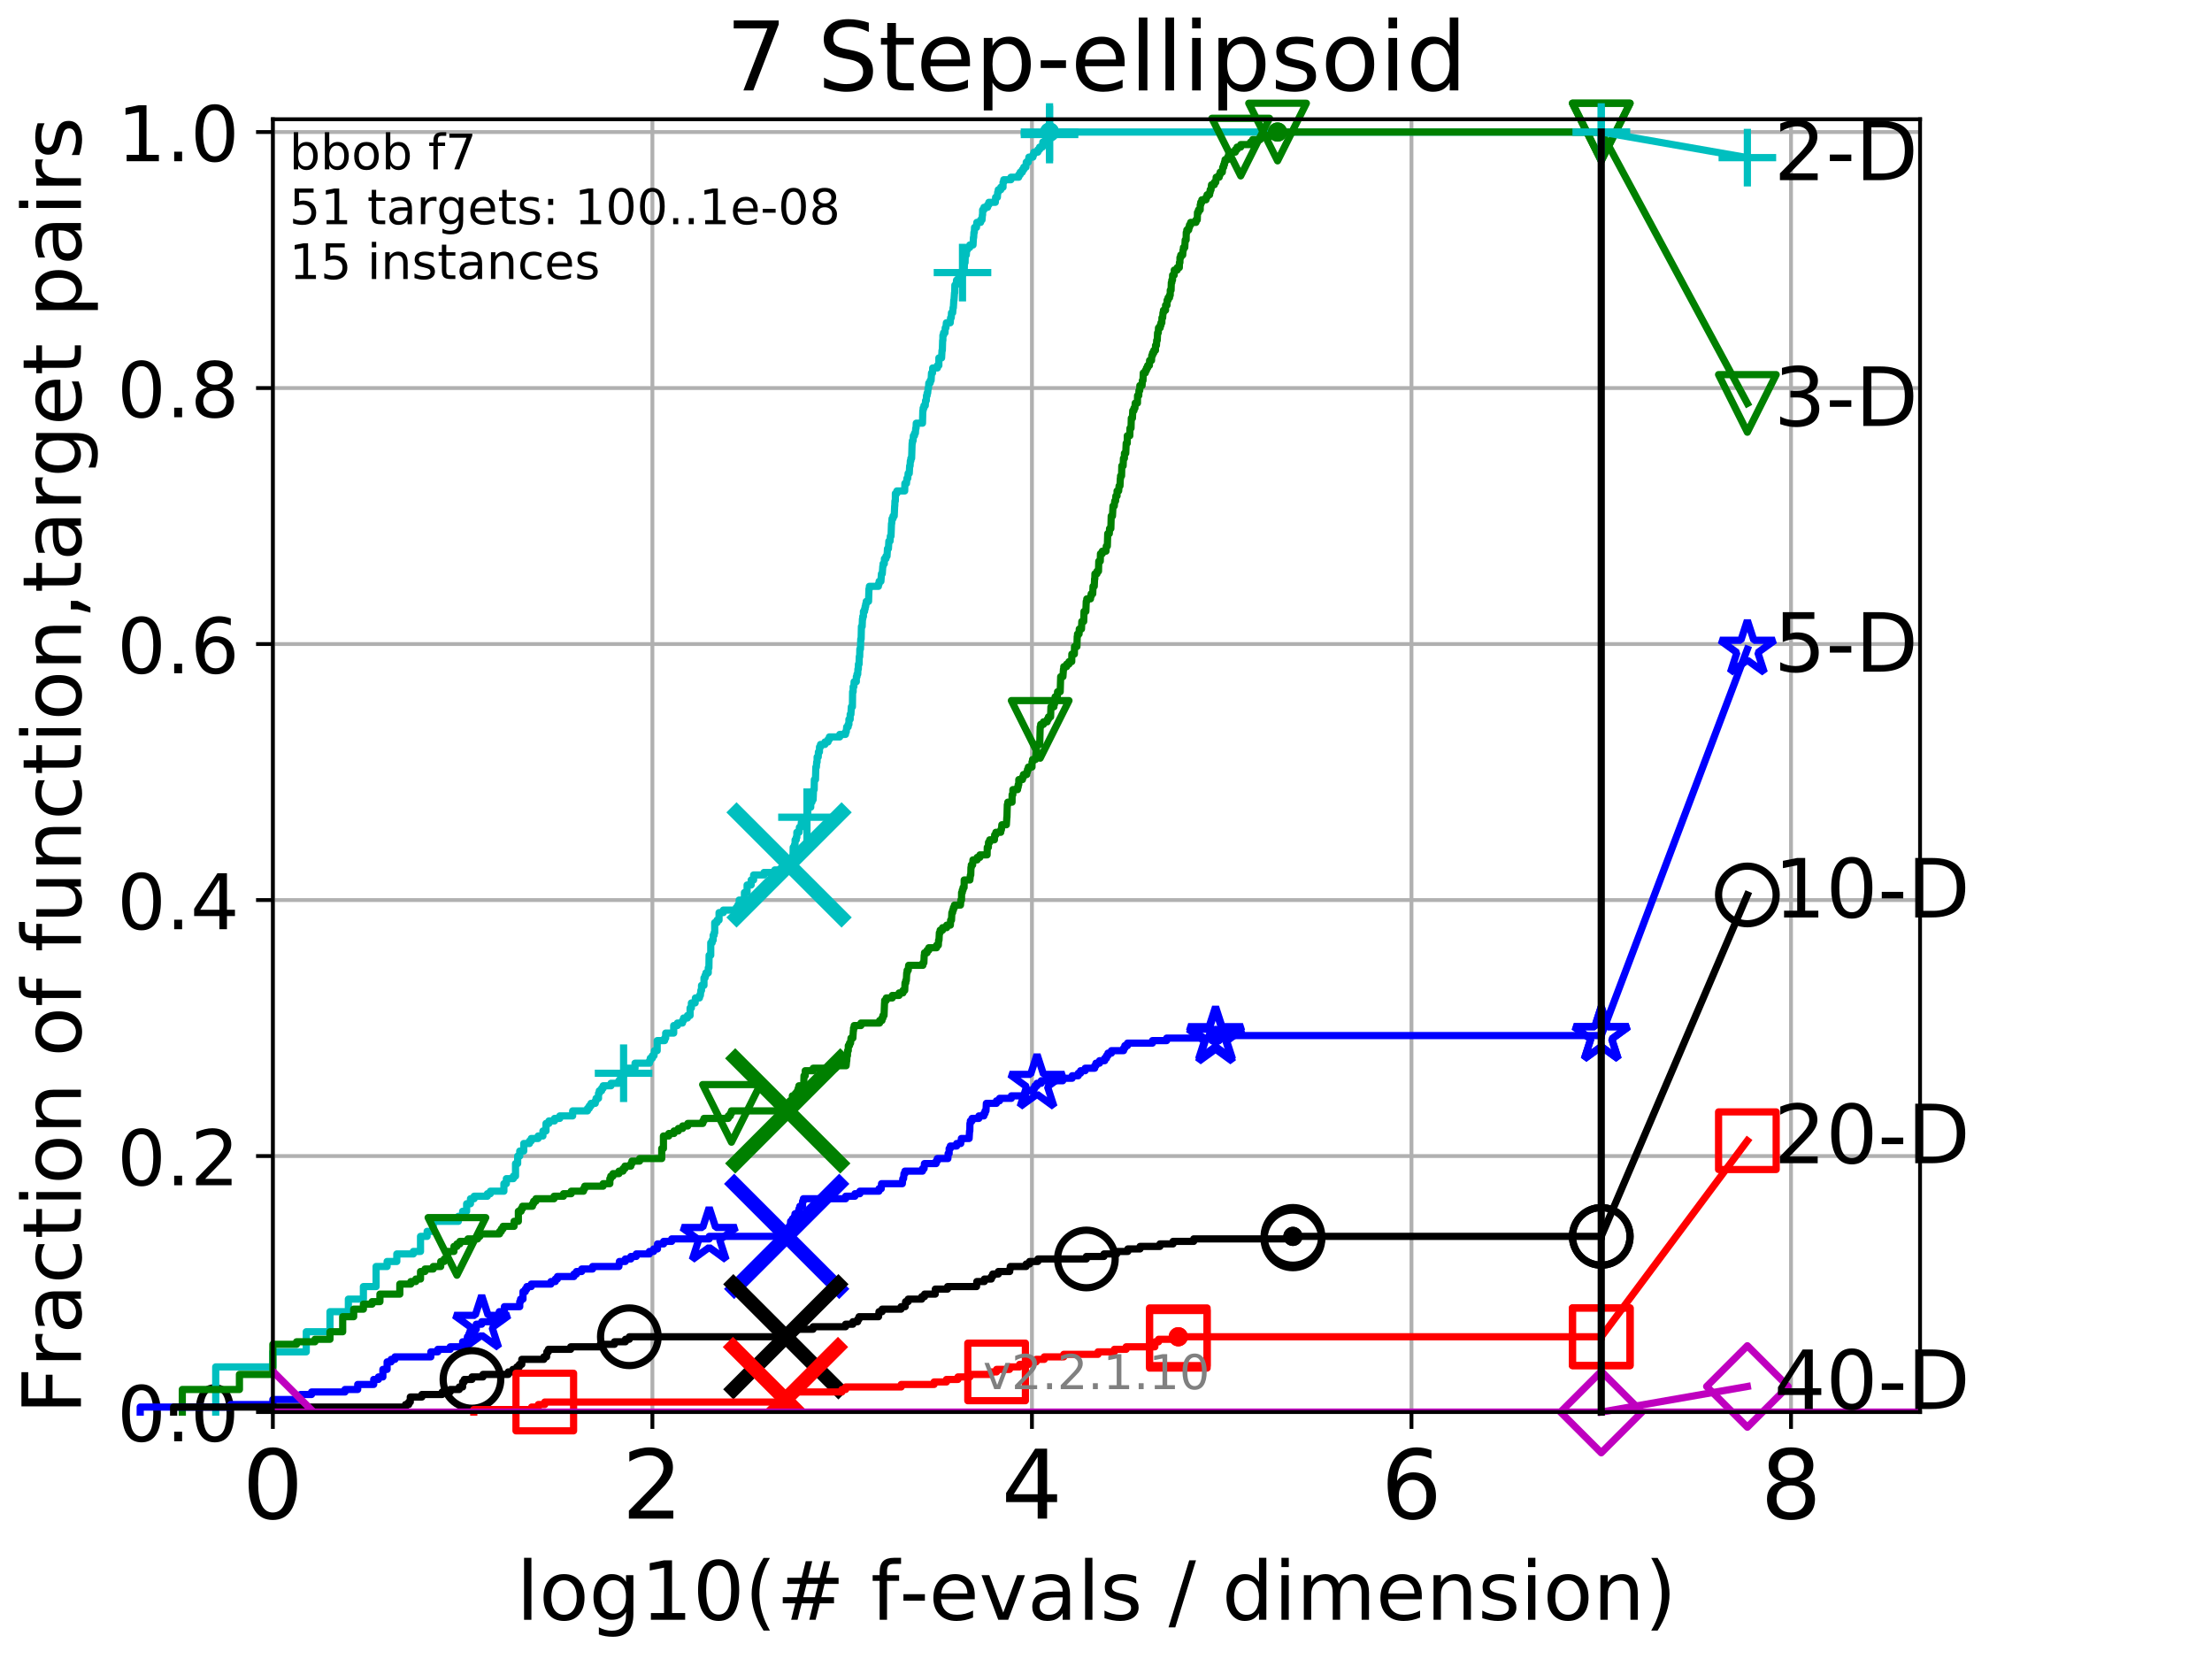 <?xml version="1.0" encoding="utf-8" standalone="no"?>
<!DOCTYPE svg PUBLIC "-//W3C//DTD SVG 1.1//EN"
  "http://www.w3.org/Graphics/SVG/1.1/DTD/svg11.dtd">
<!-- Created with matplotlib (http://matplotlib.org/) -->
<svg height="345.6pt" version="1.1" viewBox="0 0 460.8 345.6" width="460.8pt" xmlns="http://www.w3.org/2000/svg" xmlns:xlink="http://www.w3.org/1999/xlink">
 <defs>
  <style type="text/css">
*{stroke-linecap:butt;stroke-linejoin:round;}
  </style>
 </defs>
 <g id="figure_1">
  <g id="patch_1">
   <path d="M 0 345.6 
L 460.8 345.6 
L 460.8 0 
L 0 0 
z
" style="fill:#ffffff;"/>
  </g>
  <g id="axes_1">
   <g id="patch_2">
    <path d="M 56.84 294.16 
L 399.984 294.16 
L 399.984 24.84 
L 56.84 24.84 
z
" style="fill:#ffffff;"/>
   </g>
   <g id="matplotlib.axis_1">
    <g id="xtick_1">
     <g id="line2d_1">
      <path clip-path="url(#pfde710d29d)" d="M 56.84 294.16 
L 56.84 24.84 
" style="fill:none;stroke:#b0b0b0;stroke-linecap:square;stroke-width:0.8;"/>
     </g>
     <g id="line2d_2">
      <defs>
       <path d="M 0 0 
L 0 3.5 
" id="me585b324d2" style="stroke:#000000;stroke-width:0.8;"/>
      </defs>
      <g>
       <use style="stroke:#000000;stroke-width:0.8;" x="56.84" xlink:href="#me585b324d2" y="294.16"/>
      </g>
     </g>
     <g id="text_1">
      <!-- 0 -->
      <defs>
       <path d="M 31.781 66.406 
Q 24.172 66.406 20.328 58.906 
Q 16.5 51.422 16.5 36.375 
Q 16.5 21.391 20.328 13.891 
Q 24.172 6.391 31.781 6.391 
Q 39.453 6.391 43.281 13.891 
Q 47.125 21.391 47.125 36.375 
Q 47.125 51.422 43.281 58.906 
Q 39.453 66.406 31.781 66.406 
z
M 31.781 74.219 
Q 44.047 74.219 50.516 64.516 
Q 56.984 54.828 56.984 36.375 
Q 56.984 17.969 50.516 8.266 
Q 44.047 -1.422 31.781 -1.422 
Q 19.531 -1.422 13.062 8.266 
Q 6.594 17.969 6.594 36.375 
Q 6.594 54.828 13.062 64.516 
Q 19.531 74.219 31.781 74.219 
z
" id="DejaVuSans-30"/>
      </defs>
      <g transform="translate(50.477 316.357)scale(0.2 -0.2)">
       <use xlink:href="#DejaVuSans-30"/>
      </g>
     </g>
    </g>
    <g id="xtick_2">
     <g id="line2d_3">
      <path clip-path="url(#pfde710d29d)" d="M 135.905 294.16 
L 135.905 24.84 
" style="fill:none;stroke:#b0b0b0;stroke-linecap:square;stroke-width:0.8;"/>
     </g>
     <g id="line2d_4">
      <g>
       <use style="stroke:#000000;stroke-width:0.8;" x="135.905" xlink:href="#me585b324d2" y="294.16"/>
      </g>
     </g>
     <g id="text_2">
      <!-- 2 -->
      <defs>
       <path d="M 19.188 8.297 
L 53.609 8.297 
L 53.609 0 
L 7.328 0 
L 7.328 8.297 
Q 12.938 14.109 22.625 23.891 
Q 32.328 33.688 34.812 36.531 
Q 39.547 41.844 41.422 45.531 
Q 43.312 49.219 43.312 52.781 
Q 43.312 58.594 39.234 62.25 
Q 35.156 65.922 28.609 65.922 
Q 23.969 65.922 18.812 64.312 
Q 13.672 62.703 7.812 59.422 
L 7.812 69.391 
Q 13.766 71.781 18.938 73 
Q 24.125 74.219 28.422 74.219 
Q 39.75 74.219 46.484 68.547 
Q 53.219 62.891 53.219 53.422 
Q 53.219 48.922 51.531 44.891 
Q 49.859 40.875 45.406 35.406 
Q 44.188 33.984 37.641 27.219 
Q 31.109 20.453 19.188 8.297 
z
" id="DejaVuSans-32"/>
      </defs>
      <g transform="translate(129.543 316.357)scale(0.2 -0.2)">
       <use xlink:href="#DejaVuSans-32"/>
      </g>
     </g>
    </g>
    <g id="xtick_3">
     <g id="line2d_5">
      <path clip-path="url(#pfde710d29d)" d="M 214.971 294.16 
L 214.971 24.84 
" style="fill:none;stroke:#b0b0b0;stroke-linecap:square;stroke-width:0.8;"/>
     </g>
     <g id="line2d_6">
      <g>
       <use style="stroke:#000000;stroke-width:0.8;" x="214.971" xlink:href="#me585b324d2" y="294.16"/>
      </g>
     </g>
     <g id="text_3">
      <!-- 4 -->
      <defs>
       <path d="M 37.797 64.312 
L 12.891 25.391 
L 37.797 25.391 
z
M 35.203 72.906 
L 47.609 72.906 
L 47.609 25.391 
L 58.016 25.391 
L 58.016 17.188 
L 47.609 17.188 
L 47.609 0 
L 37.797 0 
L 37.797 17.188 
L 4.891 17.188 
L 4.891 26.703 
z
" id="DejaVuSans-34"/>
      </defs>
      <g transform="translate(208.608 316.357)scale(0.2 -0.2)">
       <use xlink:href="#DejaVuSans-34"/>
      </g>
     </g>
    </g>
    <g id="xtick_4">
     <g id="line2d_7">
      <path clip-path="url(#pfde710d29d)" d="M 294.036 294.16 
L 294.036 24.84 
" style="fill:none;stroke:#b0b0b0;stroke-linecap:square;stroke-width:0.8;"/>
     </g>
     <g id="line2d_8">
      <g>
       <use style="stroke:#000000;stroke-width:0.8;" x="294.036" xlink:href="#me585b324d2" y="294.16"/>
      </g>
     </g>
     <g id="text_4">
      <!-- 6 -->
      <defs>
       <path d="M 33.016 40.375 
Q 26.375 40.375 22.484 35.828 
Q 18.609 31.297 18.609 23.391 
Q 18.609 15.531 22.484 10.953 
Q 26.375 6.391 33.016 6.391 
Q 39.656 6.391 43.531 10.953 
Q 47.406 15.531 47.406 23.391 
Q 47.406 31.297 43.531 35.828 
Q 39.656 40.375 33.016 40.375 
z
M 52.594 71.297 
L 52.594 62.312 
Q 48.875 64.062 45.094 64.984 
Q 41.312 65.922 37.594 65.922 
Q 27.828 65.922 22.672 59.328 
Q 17.531 52.734 16.797 39.406 
Q 19.672 43.656 24.016 45.922 
Q 28.375 48.188 33.594 48.188 
Q 44.578 48.188 50.953 41.516 
Q 57.328 34.859 57.328 23.391 
Q 57.328 12.156 50.688 5.359 
Q 44.047 -1.422 33.016 -1.422 
Q 20.359 -1.422 13.672 8.266 
Q 6.984 17.969 6.984 36.375 
Q 6.984 53.656 15.188 63.938 
Q 23.391 74.219 37.203 74.219 
Q 40.922 74.219 44.703 73.484 
Q 48.484 72.75 52.594 71.297 
z
" id="DejaVuSans-36"/>
      </defs>
      <g transform="translate(287.674 316.357)scale(0.2 -0.2)">
       <use xlink:href="#DejaVuSans-36"/>
      </g>
     </g>
    </g>
    <g id="xtick_5">
     <g id="line2d_9">
      <path clip-path="url(#pfde710d29d)" d="M 373.102 294.16 
L 373.102 24.84 
" style="fill:none;stroke:#b0b0b0;stroke-linecap:square;stroke-width:0.8;"/>
     </g>
     <g id="line2d_10">
      <g>
       <use style="stroke:#000000;stroke-width:0.8;" x="373.102" xlink:href="#me585b324d2" y="294.16"/>
      </g>
     </g>
     <g id="text_5">
      <!-- 8 -->
      <defs>
       <path d="M 31.781 34.625 
Q 24.75 34.625 20.719 30.859 
Q 16.703 27.094 16.703 20.516 
Q 16.703 13.922 20.719 10.156 
Q 24.75 6.391 31.781 6.391 
Q 38.812 6.391 42.859 10.172 
Q 46.922 13.969 46.922 20.516 
Q 46.922 27.094 42.891 30.859 
Q 38.875 34.625 31.781 34.625 
z
M 21.922 38.812 
Q 15.578 40.375 12.031 44.719 
Q 8.5 49.078 8.5 55.328 
Q 8.5 64.062 14.719 69.141 
Q 20.953 74.219 31.781 74.219 
Q 42.672 74.219 48.875 69.141 
Q 55.078 64.062 55.078 55.328 
Q 55.078 49.078 51.531 44.719 
Q 48 40.375 41.703 38.812 
Q 48.828 37.156 52.797 32.312 
Q 56.781 27.484 56.781 20.516 
Q 56.781 9.906 50.312 4.234 
Q 43.844 -1.422 31.781 -1.422 
Q 19.734 -1.422 13.25 4.234 
Q 6.781 9.906 6.781 20.516 
Q 6.781 27.484 10.781 32.312 
Q 14.797 37.156 21.922 38.812 
z
M 18.312 54.391 
Q 18.312 48.734 21.844 45.562 
Q 25.391 42.391 31.781 42.391 
Q 38.141 42.391 41.719 45.562 
Q 45.312 48.734 45.312 54.391 
Q 45.312 60.062 41.719 63.234 
Q 38.141 66.406 31.781 66.406 
Q 25.391 66.406 21.844 63.234 
Q 18.312 60.062 18.312 54.391 
z
" id="DejaVuSans-38"/>
      </defs>
      <g transform="translate(366.739 316.357)scale(0.2 -0.2)">
       <use xlink:href="#DejaVuSans-38"/>
      </g>
     </g>
    </g>
    <g id="text_6">
     <!-- log10(# f-evals / dimension) -->
     <defs>
      <path d="M 9.422 75.984 
L 18.406 75.984 
L 18.406 0 
L 9.422 0 
z
" id="DejaVuSans-6c"/>
      <path d="M 30.609 48.391 
Q 23.391 48.391 19.188 42.75 
Q 14.984 37.109 14.984 27.297 
Q 14.984 17.484 19.156 11.844 
Q 23.344 6.203 30.609 6.203 
Q 37.797 6.203 41.984 11.859 
Q 46.188 17.531 46.188 27.297 
Q 46.188 37.016 41.984 42.703 
Q 37.797 48.391 30.609 48.391 
z
M 30.609 56 
Q 42.328 56 49.016 48.375 
Q 55.719 40.766 55.719 27.297 
Q 55.719 13.875 49.016 6.219 
Q 42.328 -1.422 30.609 -1.422 
Q 18.844 -1.422 12.172 6.219 
Q 5.516 13.875 5.516 27.297 
Q 5.516 40.766 12.172 48.375 
Q 18.844 56 30.609 56 
z
" id="DejaVuSans-6f"/>
      <path d="M 45.406 27.984 
Q 45.406 37.75 41.375 43.109 
Q 37.359 48.484 30.078 48.484 
Q 22.859 48.484 18.828 43.109 
Q 14.797 37.75 14.797 27.984 
Q 14.797 18.266 18.828 12.891 
Q 22.859 7.516 30.078 7.516 
Q 37.359 7.516 41.375 12.891 
Q 45.406 18.266 45.406 27.984 
z
M 54.391 6.781 
Q 54.391 -7.172 48.188 -13.984 
Q 42 -20.797 29.203 -20.797 
Q 24.469 -20.797 20.266 -20.094 
Q 16.062 -19.391 12.109 -17.922 
L 12.109 -9.188 
Q 16.062 -11.328 19.922 -12.344 
Q 23.781 -13.375 27.781 -13.375 
Q 36.625 -13.375 41.016 -8.766 
Q 45.406 -4.156 45.406 5.172 
L 45.406 9.625 
Q 42.625 4.781 38.281 2.391 
Q 33.938 0 27.875 0 
Q 17.828 0 11.672 7.656 
Q 5.516 15.328 5.516 27.984 
Q 5.516 40.672 11.672 48.328 
Q 17.828 56 27.875 56 
Q 33.938 56 38.281 53.609 
Q 42.625 51.219 45.406 46.391 
L 45.406 54.688 
L 54.391 54.688 
z
" id="DejaVuSans-67"/>
      <path d="M 12.406 8.297 
L 28.516 8.297 
L 28.516 63.922 
L 10.984 60.406 
L 10.984 69.391 
L 28.422 72.906 
L 38.281 72.906 
L 38.281 8.297 
L 54.391 8.297 
L 54.391 0 
L 12.406 0 
z
" id="DejaVuSans-31"/>
      <path d="M 31 75.875 
Q 24.469 64.656 21.281 53.656 
Q 18.109 42.672 18.109 31.391 
Q 18.109 20.125 21.312 9.062 
Q 24.516 -2 31 -13.188 
L 23.188 -13.188 
Q 15.875 -1.703 12.234 9.375 
Q 8.594 20.453 8.594 31.391 
Q 8.594 42.281 12.203 53.312 
Q 15.828 64.359 23.188 75.875 
z
" id="DejaVuSans-28"/>
      <path d="M 51.125 44 
L 36.922 44 
L 32.812 27.688 
L 47.125 27.688 
z
M 43.797 71.781 
L 38.719 51.516 
L 52.984 51.516 
L 58.109 71.781 
L 65.922 71.781 
L 60.891 51.516 
L 76.125 51.516 
L 76.125 44 
L 58.984 44 
L 54.984 27.688 
L 70.516 27.688 
L 70.516 20.219 
L 53.078 20.219 
L 48 0 
L 40.188 0 
L 45.219 20.219 
L 30.906 20.219 
L 25.875 0 
L 18.016 0 
L 23.094 20.219 
L 7.719 20.219 
L 7.719 27.688 
L 24.906 27.688 
L 29 44 
L 13.281 44 
L 13.281 51.516 
L 30.906 51.516 
L 35.891 71.781 
z
" id="DejaVuSans-23"/>
      <path id="DejaVuSans-20"/>
      <path d="M 37.109 75.984 
L 37.109 68.5 
L 28.516 68.5 
Q 23.688 68.5 21.797 66.547 
Q 19.922 64.594 19.922 59.516 
L 19.922 54.688 
L 34.719 54.688 
L 34.719 47.703 
L 19.922 47.703 
L 19.922 0 
L 10.891 0 
L 10.891 47.703 
L 2.297 47.703 
L 2.297 54.688 
L 10.891 54.688 
L 10.891 58.5 
Q 10.891 67.625 15.141 71.797 
Q 19.391 75.984 28.609 75.984 
z
" id="DejaVuSans-66"/>
      <path d="M 4.891 31.391 
L 31.203 31.391 
L 31.203 23.391 
L 4.891 23.391 
z
" id="DejaVuSans-2d"/>
      <path d="M 56.203 29.594 
L 56.203 25.203 
L 14.891 25.203 
Q 15.484 15.922 20.484 11.062 
Q 25.484 6.203 34.422 6.203 
Q 39.594 6.203 44.453 7.469 
Q 49.312 8.734 54.109 11.281 
L 54.109 2.781 
Q 49.266 0.734 44.188 -0.344 
Q 39.109 -1.422 33.891 -1.422 
Q 20.797 -1.422 13.156 6.188 
Q 5.516 13.812 5.516 26.812 
Q 5.516 40.234 12.766 48.109 
Q 20.016 56 32.328 56 
Q 43.359 56 49.781 48.891 
Q 56.203 41.797 56.203 29.594 
z
M 47.219 32.234 
Q 47.125 39.594 43.094 43.984 
Q 39.062 48.391 32.422 48.391 
Q 24.906 48.391 20.391 44.141 
Q 15.875 39.891 15.188 32.172 
z
" id="DejaVuSans-65"/>
      <path d="M 2.984 54.688 
L 12.5 54.688 
L 29.594 8.797 
L 46.688 54.688 
L 56.203 54.688 
L 35.688 0 
L 23.484 0 
z
" id="DejaVuSans-76"/>
      <path d="M 34.281 27.484 
Q 23.391 27.484 19.188 25 
Q 14.984 22.516 14.984 16.5 
Q 14.984 11.719 18.141 8.906 
Q 21.297 6.109 26.703 6.109 
Q 34.188 6.109 38.703 11.406 
Q 43.219 16.703 43.219 25.484 
L 43.219 27.484 
z
M 52.203 31.203 
L 52.203 0 
L 43.219 0 
L 43.219 8.297 
Q 40.141 3.328 35.547 0.953 
Q 30.953 -1.422 24.312 -1.422 
Q 15.922 -1.422 10.953 3.297 
Q 6 8.016 6 15.922 
Q 6 25.141 12.172 29.828 
Q 18.359 34.516 30.609 34.516 
L 43.219 34.516 
L 43.219 35.406 
Q 43.219 41.609 39.141 45 
Q 35.062 48.391 27.688 48.391 
Q 23 48.391 18.547 47.266 
Q 14.109 46.141 10.016 43.891 
L 10.016 52.203 
Q 14.938 54.109 19.578 55.047 
Q 24.219 56 28.609 56 
Q 40.484 56 46.344 49.844 
Q 52.203 43.703 52.203 31.203 
z
" id="DejaVuSans-61"/>
      <path d="M 44.281 53.078 
L 44.281 44.578 
Q 40.484 46.531 36.375 47.5 
Q 32.281 48.484 27.875 48.484 
Q 21.188 48.484 17.844 46.438 
Q 14.5 44.391 14.5 40.281 
Q 14.5 37.156 16.891 35.375 
Q 19.281 33.594 26.516 31.984 
L 29.594 31.297 
Q 39.156 29.25 43.188 25.516 
Q 47.219 21.781 47.219 15.094 
Q 47.219 7.469 41.188 3.016 
Q 35.156 -1.422 24.609 -1.422 
Q 20.219 -1.422 15.453 -0.562 
Q 10.688 0.297 5.422 2 
L 5.422 11.281 
Q 10.406 8.688 15.234 7.391 
Q 20.062 6.109 24.812 6.109 
Q 31.156 6.109 34.562 8.281 
Q 37.984 10.453 37.984 14.406 
Q 37.984 18.062 35.516 20.016 
Q 33.062 21.969 24.703 23.781 
L 21.578 24.516 
Q 13.234 26.266 9.516 29.906 
Q 5.812 33.547 5.812 39.891 
Q 5.812 47.609 11.281 51.797 
Q 16.75 56 26.812 56 
Q 31.781 56 36.172 55.266 
Q 40.578 54.547 44.281 53.078 
z
" id="DejaVuSans-73"/>
      <path d="M 25.391 72.906 
L 33.688 72.906 
L 8.297 -9.281 
L 0 -9.281 
z
" id="DejaVuSans-2f"/>
      <path d="M 45.406 46.391 
L 45.406 75.984 
L 54.391 75.984 
L 54.391 0 
L 45.406 0 
L 45.406 8.203 
Q 42.578 3.328 38.25 0.953 
Q 33.938 -1.422 27.875 -1.422 
Q 17.969 -1.422 11.734 6.484 
Q 5.516 14.406 5.516 27.297 
Q 5.516 40.188 11.734 48.094 
Q 17.969 56 27.875 56 
Q 33.938 56 38.25 53.625 
Q 42.578 51.266 45.406 46.391 
z
M 14.797 27.297 
Q 14.797 17.391 18.875 11.75 
Q 22.953 6.109 30.078 6.109 
Q 37.203 6.109 41.297 11.75 
Q 45.406 17.391 45.406 27.297 
Q 45.406 37.203 41.297 42.844 
Q 37.203 48.484 30.078 48.484 
Q 22.953 48.484 18.875 42.844 
Q 14.797 37.203 14.797 27.297 
z
" id="DejaVuSans-64"/>
      <path d="M 9.422 54.688 
L 18.406 54.688 
L 18.406 0 
L 9.422 0 
z
M 9.422 75.984 
L 18.406 75.984 
L 18.406 64.594 
L 9.422 64.594 
z
" id="DejaVuSans-69"/>
      <path d="M 52 44.188 
Q 55.375 50.25 60.062 53.125 
Q 64.75 56 71.094 56 
Q 79.641 56 84.281 50.016 
Q 88.922 44.047 88.922 33.016 
L 88.922 0 
L 79.891 0 
L 79.891 32.719 
Q 79.891 40.578 77.094 44.375 
Q 74.312 48.188 68.609 48.188 
Q 61.625 48.188 57.562 43.547 
Q 53.516 38.922 53.516 30.906 
L 53.516 0 
L 44.484 0 
L 44.484 32.719 
Q 44.484 40.625 41.703 44.406 
Q 38.922 48.188 33.109 48.188 
Q 26.219 48.188 22.156 43.531 
Q 18.109 38.875 18.109 30.906 
L 18.109 0 
L 9.078 0 
L 9.078 54.688 
L 18.109 54.688 
L 18.109 46.188 
Q 21.188 51.219 25.484 53.609 
Q 29.781 56 35.688 56 
Q 41.656 56 45.828 52.969 
Q 50 49.953 52 44.188 
z
" id="DejaVuSans-6d"/>
      <path d="M 54.891 33.016 
L 54.891 0 
L 45.906 0 
L 45.906 32.719 
Q 45.906 40.484 42.875 44.328 
Q 39.844 48.188 33.797 48.188 
Q 26.516 48.188 22.312 43.547 
Q 18.109 38.922 18.109 30.906 
L 18.109 0 
L 9.078 0 
L 9.078 54.688 
L 18.109 54.688 
L 18.109 46.188 
Q 21.344 51.125 25.703 53.562 
Q 30.078 56 35.797 56 
Q 45.219 56 50.047 50.172 
Q 54.891 44.344 54.891 33.016 
z
" id="DejaVuSans-6e"/>
      <path d="M 8.016 75.875 
L 15.828 75.875 
Q 23.141 64.359 26.781 53.312 
Q 30.422 42.281 30.422 31.391 
Q 30.422 20.453 26.781 9.375 
Q 23.141 -1.703 15.828 -13.188 
L 8.016 -13.188 
Q 14.5 -2 17.703 9.062 
Q 20.906 20.125 20.906 31.391 
Q 20.906 42.672 17.703 53.656 
Q 14.5 64.656 8.016 75.875 
z
" id="DejaVuSans-29"/>
     </defs>
     <g transform="translate(107.571 337.434)scale(0.17 -0.17)">
      <use xlink:href="#DejaVuSans-6c"/>
      <use x="27.783" xlink:href="#DejaVuSans-6f"/>
      <use x="88.965" xlink:href="#DejaVuSans-67"/>
      <use x="152.441" xlink:href="#DejaVuSans-31"/>
      <use x="216.064" xlink:href="#DejaVuSans-30"/>
      <use x="279.688" xlink:href="#DejaVuSans-28"/>
      <use x="318.701" xlink:href="#DejaVuSans-23"/>
      <use x="402.49" xlink:href="#DejaVuSans-20"/>
      <use x="434.277" xlink:href="#DejaVuSans-66"/>
      <use x="469.404" xlink:href="#DejaVuSans-2d"/>
      <use x="505.488" xlink:href="#DejaVuSans-65"/>
      <use x="567.012" xlink:href="#DejaVuSans-76"/>
      <use x="626.191" xlink:href="#DejaVuSans-61"/>
      <use x="687.471" xlink:href="#DejaVuSans-6c"/>
      <use x="715.254" xlink:href="#DejaVuSans-73"/>
      <use x="767.354" xlink:href="#DejaVuSans-20"/>
      <use x="799.141" xlink:href="#DejaVuSans-2f"/>
      <use x="832.832" xlink:href="#DejaVuSans-20"/>
      <use x="864.619" xlink:href="#DejaVuSans-64"/>
      <use x="928.096" xlink:href="#DejaVuSans-69"/>
      <use x="955.879" xlink:href="#DejaVuSans-6d"/>
      <use x="1053.291" xlink:href="#DejaVuSans-65"/>
      <use x="1114.814" xlink:href="#DejaVuSans-6e"/>
      <use x="1178.193" xlink:href="#DejaVuSans-73"/>
      <use x="1230.293" xlink:href="#DejaVuSans-69"/>
      <use x="1258.076" xlink:href="#DejaVuSans-6f"/>
      <use x="1319.258" xlink:href="#DejaVuSans-6e"/>
      <use x="1382.637" xlink:href="#DejaVuSans-29"/>
     </g>
    </g>
   </g>
   <g id="matplotlib.axis_2">
    <g id="ytick_1">
     <g id="line2d_11">
      <path clip-path="url(#pfde710d29d)" d="M 56.84 294.16 
L 399.984 294.16 
" style="fill:none;stroke:#b0b0b0;stroke-linecap:square;stroke-width:0.8;"/>
     </g>
     <g id="line2d_12">
      <defs>
       <path d="M 0 0 
L -3.5 0 
" id="m3a7d433730" style="stroke:#000000;stroke-width:0.8;"/>
      </defs>
      <g>
       <use style="stroke:#000000;stroke-width:0.8;" x="56.84" xlink:href="#m3a7d433730" y="294.16"/>
      </g>
     </g>
     <g id="text_7">
      <!-- 0.0 -->
      <defs>
       <path d="M 10.688 12.406 
L 21 12.406 
L 21 0 
L 10.688 0 
z
" id="DejaVuSans-2e"/>
      </defs>
      <g transform="translate(24.395 300.239)scale(0.16 -0.16)">
       <use xlink:href="#DejaVuSans-30"/>
       <use x="63.623" xlink:href="#DejaVuSans-2e"/>
       <use x="95.41" xlink:href="#DejaVuSans-30"/>
      </g>
     </g>
    </g>
    <g id="ytick_2">
     <g id="line2d_13">
      <path clip-path="url(#pfde710d29d)" d="M 56.84 240.829 
L 399.984 240.829 
" style="fill:none;stroke:#b0b0b0;stroke-linecap:square;stroke-width:0.8;"/>
     </g>
     <g id="line2d_14">
      <g>
       <use style="stroke:#000000;stroke-width:0.8;" x="56.84" xlink:href="#m3a7d433730" y="240.829"/>
      </g>
     </g>
     <g id="text_8">
      <!-- 0.2 -->
      <g transform="translate(24.395 246.908)scale(0.16 -0.16)">
       <use xlink:href="#DejaVuSans-30"/>
       <use x="63.623" xlink:href="#DejaVuSans-2e"/>
       <use x="95.41" xlink:href="#DejaVuSans-32"/>
      </g>
     </g>
    </g>
    <g id="ytick_3">
     <g id="line2d_15">
      <path clip-path="url(#pfde710d29d)" d="M 56.84 187.499 
L 399.984 187.499 
" style="fill:none;stroke:#b0b0b0;stroke-linecap:square;stroke-width:0.8;"/>
     </g>
     <g id="line2d_16">
      <g>
       <use style="stroke:#000000;stroke-width:0.8;" x="56.84" xlink:href="#m3a7d433730" y="187.499"/>
      </g>
     </g>
     <g id="text_9">
      <!-- 0.4 -->
      <g transform="translate(24.395 193.577)scale(0.16 -0.16)">
       <use xlink:href="#DejaVuSans-30"/>
       <use x="63.623" xlink:href="#DejaVuSans-2e"/>
       <use x="95.41" xlink:href="#DejaVuSans-34"/>
      </g>
     </g>
    </g>
    <g id="ytick_4">
     <g id="line2d_17">
      <path clip-path="url(#pfde710d29d)" d="M 56.84 134.168 
L 399.984 134.168 
" style="fill:none;stroke:#b0b0b0;stroke-linecap:square;stroke-width:0.8;"/>
     </g>
     <g id="line2d_18">
      <g>
       <use style="stroke:#000000;stroke-width:0.8;" x="56.84" xlink:href="#m3a7d433730" y="134.168"/>
      </g>
     </g>
     <g id="text_10">
      <!-- 0.6 -->
      <g transform="translate(24.395 140.247)scale(0.16 -0.16)">
       <use xlink:href="#DejaVuSans-30"/>
       <use x="63.623" xlink:href="#DejaVuSans-2e"/>
       <use x="95.41" xlink:href="#DejaVuSans-36"/>
      </g>
     </g>
    </g>
    <g id="ytick_5">
     <g id="line2d_19">
      <path clip-path="url(#pfde710d29d)" d="M 56.84 80.837 
L 399.984 80.837 
" style="fill:none;stroke:#b0b0b0;stroke-linecap:square;stroke-width:0.8;"/>
     </g>
     <g id="line2d_20">
      <g>
       <use style="stroke:#000000;stroke-width:0.8;" x="56.84" xlink:href="#m3a7d433730" y="80.837"/>
      </g>
     </g>
     <g id="text_11">
      <!-- 0.8 -->
      <g transform="translate(24.395 86.916)scale(0.16 -0.16)">
       <use xlink:href="#DejaVuSans-30"/>
       <use x="63.623" xlink:href="#DejaVuSans-2e"/>
       <use x="95.41" xlink:href="#DejaVuSans-38"/>
      </g>
     </g>
    </g>
    <g id="ytick_6">
     <g id="line2d_21">
      <path clip-path="url(#pfde710d29d)" d="M 56.84 27.507 
L 399.984 27.507 
" style="fill:none;stroke:#b0b0b0;stroke-linecap:square;stroke-width:0.8;"/>
     </g>
     <g id="line2d_22">
      <g>
       <use style="stroke:#000000;stroke-width:0.8;" x="56.84" xlink:href="#m3a7d433730" y="27.507"/>
      </g>
     </g>
     <g id="text_12">
      <!-- 1.0 -->
      <g transform="translate(24.395 33.585)scale(0.16 -0.16)">
       <use xlink:href="#DejaVuSans-31"/>
       <use x="63.623" xlink:href="#DejaVuSans-2e"/>
       <use x="95.41" xlink:href="#DejaVuSans-30"/>
      </g>
     </g>
    </g>
    <g id="text_13">
     <!-- Fraction of function,target pairs -->
     <defs>
      <path d="M 9.812 72.906 
L 51.703 72.906 
L 51.703 64.594 
L 19.672 64.594 
L 19.672 43.109 
L 48.578 43.109 
L 48.578 34.812 
L 19.672 34.812 
L 19.672 0 
L 9.812 0 
z
" id="DejaVuSans-46"/>
      <path d="M 41.109 46.297 
Q 39.594 47.172 37.812 47.578 
Q 36.031 48 33.891 48 
Q 26.266 48 22.188 43.047 
Q 18.109 38.094 18.109 28.812 
L 18.109 0 
L 9.078 0 
L 9.078 54.688 
L 18.109 54.688 
L 18.109 46.188 
Q 20.953 51.172 25.484 53.578 
Q 30.031 56 36.531 56 
Q 37.453 56 38.578 55.875 
Q 39.703 55.766 41.062 55.516 
z
" id="DejaVuSans-72"/>
      <path d="M 48.781 52.594 
L 48.781 44.188 
Q 44.969 46.297 41.141 47.344 
Q 37.312 48.391 33.406 48.391 
Q 24.656 48.391 19.812 42.844 
Q 14.984 37.312 14.984 27.297 
Q 14.984 17.281 19.812 11.734 
Q 24.656 6.203 33.406 6.203 
Q 37.312 6.203 41.141 7.25 
Q 44.969 8.297 48.781 10.406 
L 48.781 2.094 
Q 45.016 0.344 40.984 -0.531 
Q 36.969 -1.422 32.422 -1.422 
Q 20.062 -1.422 12.781 6.344 
Q 5.516 14.109 5.516 27.297 
Q 5.516 40.672 12.859 48.328 
Q 20.219 56 33.016 56 
Q 37.156 56 41.109 55.141 
Q 45.062 54.297 48.781 52.594 
z
" id="DejaVuSans-63"/>
      <path d="M 18.312 70.219 
L 18.312 54.688 
L 36.812 54.688 
L 36.812 47.703 
L 18.312 47.703 
L 18.312 18.016 
Q 18.312 11.328 20.141 9.422 
Q 21.969 7.516 27.594 7.516 
L 36.812 7.516 
L 36.812 0 
L 27.594 0 
Q 17.188 0 13.234 3.875 
Q 9.281 7.766 9.281 18.016 
L 9.281 47.703 
L 2.688 47.703 
L 2.688 54.688 
L 9.281 54.688 
L 9.281 70.219 
z
" id="DejaVuSans-74"/>
      <path d="M 8.5 21.578 
L 8.5 54.688 
L 17.484 54.688 
L 17.484 21.922 
Q 17.484 14.156 20.5 10.266 
Q 23.531 6.391 29.594 6.391 
Q 36.859 6.391 41.078 11.031 
Q 45.312 15.672 45.312 23.688 
L 45.312 54.688 
L 54.297 54.688 
L 54.297 0 
L 45.312 0 
L 45.312 8.406 
Q 42.047 3.422 37.719 1 
Q 33.406 -1.422 27.688 -1.422 
Q 18.266 -1.422 13.375 4.438 
Q 8.5 10.297 8.5 21.578 
z
M 31.109 56 
z
" id="DejaVuSans-75"/>
      <path d="M 11.719 12.406 
L 22.016 12.406 
L 22.016 4 
L 14.016 -11.625 
L 7.719 -11.625 
L 11.719 4 
z
" id="DejaVuSans-2c"/>
      <path d="M 18.109 8.203 
L 18.109 -20.797 
L 9.078 -20.797 
L 9.078 54.688 
L 18.109 54.688 
L 18.109 46.391 
Q 20.953 51.266 25.266 53.625 
Q 29.594 56 35.594 56 
Q 45.562 56 51.781 48.094 
Q 58.016 40.188 58.016 27.297 
Q 58.016 14.406 51.781 6.484 
Q 45.562 -1.422 35.594 -1.422 
Q 29.594 -1.422 25.266 0.953 
Q 20.953 3.328 18.109 8.203 
z
M 48.688 27.297 
Q 48.688 37.203 44.609 42.844 
Q 40.531 48.484 33.406 48.484 
Q 26.266 48.484 22.188 42.844 
Q 18.109 37.203 18.109 27.297 
Q 18.109 17.391 22.188 11.75 
Q 26.266 6.109 33.406 6.109 
Q 40.531 6.109 44.609 11.75 
Q 48.688 17.391 48.688 27.297 
z
" id="DejaVuSans-70"/>
     </defs>
     <g transform="translate(16.86 294.639)rotate(-90)scale(0.17 -0.17)">
      <use xlink:href="#DejaVuSans-46"/>
      <use x="57.41" xlink:href="#DejaVuSans-72"/>
      <use x="98.523" xlink:href="#DejaVuSans-61"/>
      <use x="159.803" xlink:href="#DejaVuSans-63"/>
      <use x="214.783" xlink:href="#DejaVuSans-74"/>
      <use x="253.992" xlink:href="#DejaVuSans-69"/>
      <use x="281.775" xlink:href="#DejaVuSans-6f"/>
      <use x="342.957" xlink:href="#DejaVuSans-6e"/>
      <use x="406.336" xlink:href="#DejaVuSans-20"/>
      <use x="438.123" xlink:href="#DejaVuSans-6f"/>
      <use x="499.305" xlink:href="#DejaVuSans-66"/>
      <use x="534.51" xlink:href="#DejaVuSans-20"/>
      <use x="566.297" xlink:href="#DejaVuSans-66"/>
      <use x="601.502" xlink:href="#DejaVuSans-75"/>
      <use x="664.881" xlink:href="#DejaVuSans-6e"/>
      <use x="728.26" xlink:href="#DejaVuSans-63"/>
      <use x="783.24" xlink:href="#DejaVuSans-74"/>
      <use x="822.449" xlink:href="#DejaVuSans-69"/>
      <use x="850.232" xlink:href="#DejaVuSans-6f"/>
      <use x="911.414" xlink:href="#DejaVuSans-6e"/>
      <use x="974.793" xlink:href="#DejaVuSans-2c"/>
      <use x="1006.58" xlink:href="#DejaVuSans-74"/>
      <use x="1045.789" xlink:href="#DejaVuSans-61"/>
      <use x="1107.068" xlink:href="#DejaVuSans-72"/>
      <use x="1148.166" xlink:href="#DejaVuSans-67"/>
      <use x="1211.643" xlink:href="#DejaVuSans-65"/>
      <use x="1273.166" xlink:href="#DejaVuSans-74"/>
      <use x="1312.375" xlink:href="#DejaVuSans-20"/>
      <use x="1344.162" xlink:href="#DejaVuSans-70"/>
      <use x="1407.639" xlink:href="#DejaVuSans-61"/>
      <use x="1468.918" xlink:href="#DejaVuSans-69"/>
      <use x="1496.701" xlink:href="#DejaVuSans-72"/>
      <use x="1537.814" xlink:href="#DejaVuSans-73"/>
     </g>
    </g>
   </g>
   <g id="line2d_23">
    <defs>
     <path d="M 0 1.5 
C 0.398 1.5 0.779 1.342 1.061 1.061 
C 1.342 0.779 1.5 0.398 1.5 0 
C 1.5 -0.398 1.342 -0.779 1.061 -1.061 
C 0.779 -1.342 0.398 -1.5 0 -1.5 
C -0.398 -1.5 -0.779 -1.342 -1.061 -1.061 
C -1.342 -0.779 -1.5 -0.398 -1.5 0 
C -1.5 0.398 -1.342 0.779 -1.061 1.061 
C -0.779 1.342 -0.398 1.5 0 1.5 
z
" id="m2305b76e45" style="stroke:#00bfbf;"/>
    </defs>
    <g>
     <use style="fill:#00bfbf;stroke:#00bfbf;" x="218.638" xlink:href="#m2305b76e45" y="27.507"/>
     <use style="fill:#00bfbf;stroke:#00bfbf;" x="218.638" xlink:href="#m2305b76e45" y="27.507"/>
    </g>
   </g>
   <g id="line2d_24">
    <path d="M 44.939 294.16 
L 44.939 284.749 
L 56.84 284.749 
L 56.84 281.612 
L 63.801 281.612 
L 63.801 277.429 
L 68.741 277.429 
L 68.741 273.246 
L 72.572 273.246 
L 72.572 270.632 
L 75.702 270.632 
L 75.702 268.018 
L 78.348 268.018 
L 78.348 263.835 
L 80.641 263.835 
L 80.641 262.789 
L 82.663 262.789 
L 82.663 261.22 
L 86.109 261.22 
L 86.109 260.698 
L 87.602 260.698 
L 87.602 257.561 
L 88.977 257.561 
L 88.977 256.515 
L 90.249 256.515 
L 90.249 254.423 
L 95.492 254.423 
L 95.492 253.378 
L 96.373 253.378 
L 96.373 252.332 
L 97.21 252.332 
L 97.21 250.763 
L 98.009 250.763 
L 98.009 249.718 
L 98.772 249.718 
L 98.772 249.195 
L 101.525 249.195 
L 101.525 248.672 
L 102.15 248.672 
L 102.15 248.149 
L 104.97 248.149 
L 104.97 246.581 
L 105.483 246.581 
L 105.483 245.535 
L 106.935 245.535 
L 106.935 245.012 
L 107.393 245.012 
L 107.393 242.398 
L 107.839 242.398 
L 107.839 240.829 
L 108.273 240.829 
L 108.273 239.784 
L 109.111 239.784 
L 109.111 238.215 
L 110.295 238.215 
L 110.295 237.692 
L 110.673 237.692 
L 110.673 237.169 
L 112.104 237.169 
L 112.104 236.647 
L 113.105 236.647 
L 113.105 235.601 
L 113.741 235.601 
L 113.741 234.032 
L 114.354 234.032 
L 114.354 233.509 
L 115.518 233.509 
L 115.518 232.987 
L 116.609 232.987 
L 116.609 232.464 
L 119.293 232.464 
L 119.293 231.418 
L 122.386 231.418 
L 122.386 230.895 
L 122.759 230.895 
L 122.759 230.372 
L 123.124 230.372 
L 123.124 229.849 
L 124.005 229.849 
L 124.005 229.327 
L 124.176 229.327 
L 124.176 228.804 
L 124.678 228.804 
L 124.678 227.758 
L 124.843 227.758 
L 124.843 227.235 
L 125.326 227.235 
L 125.326 226.712 
L 125.641 226.712 
L 125.641 226.19 
L 127.278 226.19 
L 127.278 225.667 
L 128.901 225.667 
L 128.901 225.144 
L 129.284 225.144 
L 129.284 224.098 
L 129.904 224.098 
L 129.904 223.575 
L 130.146 223.575 
L 130.146 223.052 
L 130.265 223.052 
L 130.265 222.53 
L 132.288 222.53 
L 132.288 221.484 
L 135.294 221.484 
L 135.294 220.961 
L 135.471 220.961 
L 135.471 220.438 
L 135.905 220.438 
L 135.905 219.915 
L 136.245 219.915 
L 136.329 218.87 
L 136.906 218.87 
L 136.906 216.778 
L 138.454 216.778 
L 138.454 216.255 
L 138.674 216.255 
L 138.674 215.21 
L 140.344 215.21 
L 140.344 213.641 
L 141.121 213.641 
L 141.121 213.118 
L 142.166 213.118 
L 142.166 212.595 
L 142.403 212.595 
L 142.403 212.073 
L 143.207 212.073 
L 143.207 211.55 
L 143.759 211.55 
L 143.759 209.981 
L 144.028 209.981 
L 144.028 208.935 
L 144.813 208.935 
L 144.864 207.89 
L 145.708 207.89 
L 145.708 207.367 
L 145.901 207.367 
L 145.997 206.321 
L 146.14 206.321 
L 146.14 205.276 
L 146.652 205.276 
L 146.652 203.707 
L 146.88 203.707 
L 146.88 203.184 
L 147.06 203.184 
L 147.06 202.661 
L 147.546 202.661 
L 147.546 201.616 
L 147.677 201.616 
L 147.72 199.001 
L 148.062 199.001 
L 148.062 196.387 
L 148.355 196.387 
L 148.355 195.864 
L 148.562 195.864 
L 148.562 194.819 
L 148.766 194.819 
L 148.766 194.296 
L 148.887 194.296 
L 148.887 192.204 
L 149.364 192.204 
L 149.364 191.681 
L 149.79 191.681 
L 149.79 190.113 
L 150.684 190.113 
L 150.684 189.59 
L 153.367 189.59 
L 153.367 189.067 
L 153.705 189.067 
L 153.705 188.544 
L 153.977 188.544 
L 153.977 187.499 
L 155.079 187.499 
L 155.079 185.93 
L 155.632 185.93 
L 155.632 184.362 
L 156.482 184.362 
L 156.482 183.316 
L 156.992 183.316 
L 156.992 182.27 
L 159.161 182.27 
L 159.161 181.747 
L 161.401 181.747 
L 161.401 181.224 
L 163.894 181.224 
L 163.894 180.702 
L 164.078 180.702 
L 164.078 180.179 
L 164.747 180.179 
L 164.747 179.656 
L 165.001 179.656 
L 165.049 178.61 
L 165.19 178.61 
L 165.236 176.519 
L 165.499 176.519 
L 165.499 175.996 
L 165.621 175.996 
L 165.636 174.95 
L 165.877 174.95 
L 165.877 174.427 
L 165.997 174.427 
L 165.997 173.382 
L 166.466 173.382 
L 166.524 172.336 
L 166.839 172.336 
L 166.938 171.29 
L 167.533 171.29 
L 167.533 170.767 
L 167.803 170.767 
L 167.803 170.245 
L 168.108 170.245 
L 168.108 169.722 
L 168.239 169.722 
L 168.33 168.153 
L 168.892 168.153 
L 168.892 167.107 
L 169.142 167.107 
L 169.142 166.585 
L 169.388 166.585 
L 169.473 164.493 
L 169.606 164.493 
L 169.642 162.402 
L 169.881 162.402 
L 169.952 159.788 
L 170.07 159.788 
L 170.129 158.742 
L 170.222 158.742 
L 170.222 157.696 
L 170.453 157.696 
L 170.488 156.65 
L 170.704 156.65 
L 170.715 155.605 
L 170.929 155.605 
L 170.929 155.082 
L 171.852 155.082 
L 171.852 154.559 
L 172.496 154.559 
L 172.496 154.036 
L 172.779 154.036 
L 172.779 153.513 
L 174.933 153.513 
L 174.933 152.991 
L 176.128 152.991 
L 176.128 152.468 
L 176.292 152.468 
L 176.382 151.422 
L 176.688 151.422 
L 176.688 150.899 
L 176.847 150.899 
L 176.847 149.853 
L 177.106 149.853 
L 177.106 148.808 
L 177.261 148.808 
L 177.346 147.239 
L 177.574 147.239 
L 177.612 144.102 
L 177.725 144.102 
L 177.725 143.056 
L 177.875 143.056 
L 177.927 142.011 
L 178.389 142.011 
L 178.389 140.965 
L 178.525 140.965 
L 178.525 140.442 
L 178.682 140.442 
L 178.718 139.396 
L 178.803 139.396 
L 178.824 138.351 
L 178.964 138.351 
L 178.999 136.782 
L 179.09 136.782 
L 179.118 135.214 
L 179.249 135.214 
L 179.31 133.122 
L 179.392 133.122 
L 179.447 130.508 
L 179.603 130.508 
L 179.663 128.939 
L 179.73 128.939 
L 179.73 128.417 
L 179.87 128.417 
L 179.87 127.371 
L 180.107 127.371 
L 180.107 126.848 
L 180.224 126.848 
L 180.224 126.325 
L 180.341 126.325 
L 180.341 125.802 
L 180.457 125.802 
L 180.457 125.279 
L 180.937 125.279 
L 181.018 122.665 
L 181.11 122.665 
L 181.11 122.142 
L 182.99 122.142 
L 182.99 121.62 
L 183.139 121.62 
L 183.139 121.097 
L 183.513 121.097 
L 183.62 119.528 
L 183.795 119.528 
L 183.9 117.96 
L 183.963 117.96 
L 183.963 117.437 
L 184.217 117.437 
L 184.238 116.391 
L 184.559 116.391 
L 184.559 115.868 
L 184.784 115.868 
L 184.879 114.3 
L 185.076 114.3 
L 185.163 112.731 
L 185.415 112.731 
L 185.472 111.685 
L 185.615 111.685 
L 185.715 109.071 
L 185.757 109.071 
L 185.828 108.025 
L 186.033 108.025 
L 186.033 107.503 
L 186.281 107.503 
L 186.372 105.411 
L 186.395 105.411 
L 186.431 104.365 
L 186.517 104.365 
L 186.521 102.797 
L 186.842 102.797 
L 186.842 102.274 
L 188.464 102.274 
L 188.504 100.706 
L 188.838 100.706 
L 188.92 99.66 
L 189.099 99.66 
L 189.177 98.614 
L 189.414 98.614 
L 189.498 97.046 
L 189.588 97.046 
L 189.641 96 
L 189.749 96 
L 189.749 95.477 
L 189.909 95.477 
L 190.009 92.34 
L 190.064 92.34 
L 190.064 91.817 
L 190.209 91.817 
L 190.267 90.771 
L 190.508 90.771 
L 190.508 90.249 
L 190.693 90.249 
L 190.763 89.203 
L 190.833 89.203 
L 190.875 88.157 
L 192.173 88.157 
L 192.238 85.543 
L 192.303 85.543 
L 192.303 85.02 
L 192.472 85.02 
L 192.472 84.497 
L 192.75 84.497 
L 192.812 83.451 
L 192.962 83.451 
L 193.008 82.406 
L 193.134 82.406 
L 193.134 81.883 
L 193.25 81.883 
L 193.347 80.837 
L 193.425 80.837 
L 193.486 79.792 
L 193.771 79.792 
L 193.771 79.269 
L 193.968 79.269 
L 194.049 77.7 
L 194.257 77.7 
L 194.297 76.654 
L 195.276 76.654 
L 195.276 76.132 
L 195.582 76.132 
L 195.582 74.563 
L 196.151 74.563 
L 196.238 72.994 
L 196.304 72.994 
L 196.368 70.903 
L 196.419 70.903 
L 196.421 69.857 
L 196.557 69.857 
L 196.557 69.335 
L 196.856 69.335 
L 196.905 68.289 
L 197.052 68.289 
L 197.147 67.243 
L 197.949 67.243 
L 198.026 66.197 
L 198.165 66.197 
L 198.211 65.152 
L 198.46 65.152 
L 198.538 64.106 
L 198.601 64.106 
L 198.69 62.537 
L 198.734 62.537 
L 198.844 60.969 
L 198.888 60.969 
L 198.912 59.4 
L 199.175 59.4 
L 199.267 58.355 
L 199.676 58.355 
L 199.676 57.832 
L 200.262 57.832 
L 200.262 57.309 
L 200.483 57.309 
L 200.505 56.263 
L 200.872 56.263 
L 200.911 54.695 
L 201.043 54.695 
L 201.085 53.126 
L 201.301 53.126 
L 201.372 52.08 
L 201.517 52.08 
L 201.517 51.558 
L 202.013 51.558 
L 202.013 51.035 
L 202.699 51.035 
L 202.786 49.466 
L 202.835 49.466 
L 202.886 48.421 
L 202.965 48.421 
L 203.015 47.375 
L 203.42 47.375 
L 203.489 46.329 
L 204.272 46.329 
L 204.272 45.806 
L 204.575 45.806 
L 204.652 44.761 
L 204.688 44.761 
L 204.697 43.715 
L 204.978 43.715 
L 204.978 43.192 
L 205.728 43.192 
L 205.728 42.669 
L 206.002 42.669 
L 206.002 42.146 
L 207.342 42.146 
L 207.405 41.101 
L 207.77 41.101 
L 207.837 40.055 
L 207.955 40.055 
L 207.955 39.532 
L 208.477 39.532 
L 208.477 39.009 
L 208.95 39.009 
L 208.952 37.964 
L 209.1 37.964 
L 209.1 37.441 
L 210.59 37.441 
L 210.59 36.918 
L 212.206 36.918 
L 212.206 36.395 
L 212.526 36.395 
L 212.526 35.872 
L 212.965 35.872 
L 212.965 35.349 
L 213.27 35.349 
L 213.27 34.826 
L 213.726 34.826 
L 213.792 33.781 
L 214.221 33.781 
L 214.221 33.258 
L 214.336 33.258 
L 214.336 32.735 
L 215.177 32.735 
L 215.177 32.212 
L 215.391 32.212 
L 215.391 31.689 
L 216.211 31.689 
L 216.211 31.166 
L 216.572 31.166 
L 216.572 30.644 
L 217.162 30.644 
L 217.236 29.598 
L 217.794 29.598 
L 217.794 29.075 
L 218.096 29.075 
L 218.096 28.552 
L 218.424 28.552 
L 218.424 28.029 
L 218.638 28.029 
L 218.638 27.507 
L 333.569 27.507 
L 333.569 27.507 
" style="fill:none;stroke:#00bfbf;stroke-linecap:square;stroke-width:1.5;"/>
   </g>
   <g id="line2d_25">
    <defs>
     <path d="M -6 0 
L 6 0 
M 0 6 
L 0 -6 
" id="m1ffc45e3b0" style="stroke:#00bfbf;stroke-width:1.5;"/>
    </defs>
    <g>
     <use style="fill-opacity:0;stroke:#00bfbf;stroke-width:1.5;" x="129.904" xlink:href="#m1ffc45e3b0" y="223.575"/>
     <use style="fill-opacity:0;stroke:#00bfbf;stroke-width:1.5;" x="168.108" xlink:href="#m1ffc45e3b0" y="170.245"/>
     <use style="fill-opacity:0;stroke:#00bfbf;stroke-width:1.5;" x="200.505" xlink:href="#m1ffc45e3b0" y="56.786"/>
     <use style="fill-opacity:0;stroke:#00bfbf;stroke-width:1.5;" x="218.638" xlink:href="#m1ffc45e3b0" y="28.029"/>
     <use style="fill-opacity:0;stroke:#00bfbf;stroke-width:1.5;" x="218.638" xlink:href="#m1ffc45e3b0" y="27.507"/>
     <use style="fill-opacity:0;stroke:#00bfbf;stroke-width:1.5;" x="333.569" xlink:href="#m1ffc45e3b0" y="27.507"/>
    </g>
   </g>
   <g id="line2d_26">
    <path style="fill:none;stroke:#00bfbf;stroke-linecap:square;stroke-width:1.5;"/>
    <g/>
   </g>
   <g id="line2d_27">
    <path clip-path="url(#pfde710d29d)" d="M 164.375 180.179 
" style="fill:none;stroke:#00bfbf;stroke-linecap:square;stroke-width:1.5;"/>
    <defs>
     <path d="M -12 12 
L 12 -12 
M -12 -12 
L 12 12 
" id="ma36c16fd60" style="stroke:#00bfbf;stroke-width:3;"/>
    </defs>
    <g clip-path="url(#pfde710d29d)">
     <use style="fill:#00bfbf;stroke:#00bfbf;stroke-width:3;" x="164.375" xlink:href="#ma36c16fd60" y="180.179"/>
    </g>
   </g>
   <g id="line2d_28">
    <defs>
     <path d="M 0 1.5 
C 0.398 1.5 0.779 1.342 1.061 1.061 
C 1.342 0.779 1.5 0.398 1.5 0 
C 1.5 -0.398 1.342 -0.779 1.061 -1.061 
C 0.779 -1.342 0.398 -1.5 0 -1.5 
C -0.398 -1.5 -0.779 -1.342 -1.061 -1.061 
C -1.342 -0.779 -1.5 -0.398 -1.5 0 
C -1.5 0.398 -1.342 0.779 -1.061 1.061 
C -0.779 1.342 -0.398 1.5 0 1.5 
z
" id="m59020f8490" style="stroke:#008000;"/>
    </defs>
    <g>
     <use style="fill:#008000;stroke:#008000;" x="266.14" xlink:href="#m59020f8490" y="27.507"/>
     <use style="fill:#008000;stroke:#008000;" x="266.14" xlink:href="#m59020f8490" y="27.507"/>
    </g>
   </g>
   <g id="line2d_29">
    <path d="M 37.978 294.16 
L 37.978 289.454 
L 49.879 289.454 
L 49.879 286.317 
L 56.84 286.317 
L 56.84 280.043 
L 61.779 280.043 
L 61.779 279.52 
L 65.61 279.52 
L 65.61 278.997 
L 68.741 278.997 
L 68.741 277.429 
L 71.387 277.429 
L 71.387 274.292 
L 73.68 274.292 
L 73.68 272.723 
L 75.702 272.723 
L 75.702 271.677 
L 77.511 271.677 
L 77.511 271.155 
L 79.147 271.155 
L 79.147 269.586 
L 83.288 269.586 
L 83.288 267.495 
L 85.58 267.495 
L 85.58 266.972 
L 86.621 266.972 
L 86.621 266.449 
L 87.602 266.449 
L 87.602 264.88 
L 88.531 264.88 
L 88.531 264.358 
L 90.249 264.358 
L 90.249 263.835 
L 91.811 263.835 
L 91.811 262.789 
L 92.542 262.789 
L 92.542 262.266 
L 93.242 262.266 
L 93.242 260.698 
L 94.564 260.698 
L 94.564 259.652 
L 95.188 259.652 
L 95.188 259.129 
L 95.791 259.129 
L 95.791 258.606 
L 97.481 258.606 
L 97.481 258.083 
L 99.503 258.083 
L 99.503 257.561 
L 99.973 257.561 
L 99.973 257.038 
L 104.081 257.038 
L 104.081 256.515 
L 104.442 256.515 
L 104.442 255.992 
L 104.796 255.992 
L 104.796 255.469 
L 107.089 255.469 
L 107.089 254.423 
L 107.985 254.423 
L 107.985 252.332 
L 108.557 252.332 
L 108.557 251.809 
L 108.836 251.809 
L 108.836 251.286 
L 110.92 251.286 
L 110.92 250.763 
L 111.163 250.763 
L 111.163 250.241 
L 111.64 250.241 
L 111.64 249.718 
L 115.424 249.718 
L 115.424 249.195 
L 117.384 249.195 
L 117.384 248.672 
L 118.989 248.672 
L 118.989 248.149 
L 121.548 248.149 
L 121.548 247.626 
L 121.81 247.626 
L 121.81 247.104 
L 125.641 247.104 
L 125.641 246.581 
L 127.04 246.581 
L 127.04 245.535 
L 127.23 245.535 
L 127.23 245.012 
L 127.698 245.012 
L 127.698 244.489 
L 128.944 244.489 
L 128.944 243.966 
L 129.782 243.966 
L 129.782 243.444 
L 130.186 243.444 
L 130.186 242.921 
L 131.418 242.921 
L 131.418 242.398 
L 131.64 242.398 
L 131.64 241.875 
L 133.249 241.875 
L 133.249 241.352 
L 137.851 241.352 
L 137.851 239.261 
L 138.205 239.261 
L 138.205 236.647 
L 139.319 236.647 
L 139.319 236.124 
L 140.41 236.124 
L 140.41 235.601 
L 141.31 235.601 
L 141.31 235.078 
L 142.206 235.078 
L 142.206 234.555 
L 143.281 234.555 
L 143.281 234.032 
L 146.405 234.032 
L 146.405 233.509 
L 146.652 233.509 
L 146.652 232.987 
L 151.706 232.987 
L 151.706 232.464 
L 152.133 232.464 
L 152.133 231.941 
L 152.376 231.941 
L 152.376 231.418 
L 164.178 231.418 
L 164.178 230.895 
L 164.299 230.895 
L 164.397 229.849 
L 164.549 229.849 
L 164.549 229.327 
L 165.059 229.327 
L 165.059 228.281 
L 165.707 228.281 
L 165.707 227.758 
L 166.096 227.758 
L 166.096 227.235 
L 166.282 227.235 
L 166.282 226.712 
L 166.428 226.712 
L 166.428 226.19 
L 167.424 226.19 
L 167.487 224.098 
L 167.74 224.098 
L 167.74 223.052 
L 169.404 223.052 
L 169.404 222.53 
L 174.044 222.53 
L 174.044 222.007 
L 176.265 222.007 
L 176.368 220.961 
L 176.395 220.961 
L 176.439 219.915 
L 176.541 219.915 
L 176.562 218.87 
L 176.712 218.87 
L 176.717 217.824 
L 176.965 217.824 
L 176.965 217.301 
L 177.189 217.301 
L 177.276 216.255 
L 177.668 216.255 
L 177.768 214.687 
L 177.803 214.687 
L 177.803 214.164 
L 177.942 214.164 
L 177.942 213.641 
L 179.347 213.641 
L 179.347 213.118 
L 183.237 213.118 
L 183.237 212.595 
L 183.731 212.595 
L 183.731 212.073 
L 183.928 212.073 
L 183.928 211.55 
L 184.16 211.55 
L 184.263 208.935 
L 184.287 208.935 
L 184.287 208.413 
L 184.629 208.413 
L 184.629 207.89 
L 185.882 207.89 
L 185.882 207.367 
L 187.293 207.367 
L 187.293 206.844 
L 188.1 206.844 
L 188.1 206.321 
L 188.471 206.321 
L 188.532 204.753 
L 188.689 204.753 
L 188.689 204.23 
L 188.808 204.23 
L 188.886 202.661 
L 188.97 202.661 
L 188.97 202.138 
L 189.197 202.138 
L 189.29 201.093 
L 192.254 201.093 
L 192.254 200.57 
L 192.461 200.57 
L 192.525 199.001 
L 192.588 199.001 
L 192.588 198.478 
L 193.126 198.478 
L 193.126 197.956 
L 193.484 197.956 
L 193.484 197.433 
L 195.107 197.433 
L 195.107 196.91 
L 195.472 196.91 
L 195.526 195.864 
L 195.611 195.864 
L 195.685 194.296 
L 195.851 194.296 
L 195.851 193.773 
L 196.353 193.773 
L 196.353 193.25 
L 197.213 193.25 
L 197.213 192.727 
L 197.979 192.727 
L 198.033 191.681 
L 198.216 191.681 
L 198.289 190.113 
L 198.453 190.113 
L 198.453 189.59 
L 198.614 189.59 
L 198.614 189.067 
L 198.825 189.067 
L 198.825 188.544 
L 200.089 188.544 
L 200.156 187.499 
L 200.302 187.499 
L 200.315 185.93 
L 200.462 185.93 
L 200.462 185.407 
L 200.623 185.407 
L 200.623 184.884 
L 200.838 184.884 
L 200.859 183.316 
L 202.043 183.316 
L 202.152 182.27 
L 202.227 182.27 
L 202.269 180.702 
L 202.341 180.702 
L 202.341 180.179 
L 202.619 180.179 
L 202.681 179.133 
L 203.56 179.133 
L 203.56 178.61 
L 204.131 178.61 
L 204.131 178.087 
L 205.634 178.087 
L 205.664 176.519 
L 205.894 176.519 
L 205.923 175.473 
L 206.174 175.473 
L 206.174 174.95 
L 207.152 174.95 
L 207.206 173.905 
L 207.461 173.905 
L 207.461 173.382 
L 208.472 173.382 
L 208.472 172.859 
L 208.612 172.859 
L 208.702 171.813 
L 209.645 171.813 
L 209.744 170.245 
L 209.767 170.245 
L 209.841 167.63 
L 209.948 167.63 
L 209.948 167.107 
L 210.83 167.107 
L 210.841 165.539 
L 210.993 165.539 
L 210.998 164.493 
L 211.975 164.493 
L 211.975 163.97 
L 212.109 163.97 
L 212.109 163.448 
L 212.231 163.448 
L 212.235 162.402 
L 212.996 162.402 
L 212.996 161.879 
L 213.201 161.879 
L 213.201 161.356 
L 213.885 161.356 
L 213.885 160.833 
L 214.04 160.833 
L 214.04 160.31 
L 214.231 160.31 
L 214.231 159.788 
L 214.986 159.788 
L 214.986 158.742 
L 215.103 158.742 
L 215.103 158.219 
L 215.725 158.219 
L 215.834 156.65 
L 215.866 156.65 
L 215.945 155.082 
L 216.595 155.082 
L 216.688 151.422 
L 216.791 151.422 
L 216.791 150.899 
L 217.373 150.899 
L 217.373 150.376 
L 218.152 150.376 
L 218.152 149.853 
L 218.418 149.853 
L 218.418 149.331 
L 218.86 149.331 
L 218.93 147.239 
L 219.553 147.239 
L 219.553 146.716 
L 219.671 146.716 
L 219.773 145.671 
L 219.799 145.671 
L 219.799 145.148 
L 220.257 145.148 
L 220.307 144.102 
L 220.86 144.102 
L 220.957 140.965 
L 221.429 140.965 
L 221.537 139.396 
L 221.606 139.396 
L 221.606 138.874 
L 222.2 138.874 
L 222.2 138.351 
L 222.685 138.351 
L 222.685 137.828 
L 223.263 137.828 
L 223.284 136.259 
L 223.812 136.259 
L 223.841 134.691 
L 224.344 134.691 
L 224.403 132.599 
L 224.465 132.599 
L 224.465 132.077 
L 224.792 132.077 
L 224.831 131.031 
L 225.295 131.031 
L 225.361 129.462 
L 225.756 129.462 
L 225.82 127.371 
L 226.205 127.371 
L 226.285 125.279 
L 226.399 125.279 
L 226.399 124.757 
L 227.171 124.757 
L 227.171 124.234 
L 227.304 124.234 
L 227.304 123.711 
L 227.634 123.711 
L 227.698 122.142 
L 227.953 122.142 
L 228.021 120.574 
L 228.068 120.574 
L 228.093 119.528 
L 228.516 119.528 
L 228.516 119.005 
L 228.839 119.005 
L 228.893 116.914 
L 229.208 116.914 
L 229.246 115.345 
L 229.634 115.345 
L 229.634 114.822 
L 230.401 114.822 
L 230.459 113.777 
L 230.68 113.777 
L 230.759 111.163 
L 231.089 111.163 
L 231.139 110.117 
L 231.412 110.117 
L 231.485 107.503 
L 231.75 107.503 
L 231.856 105.411 
L 232.124 105.411 
L 232.217 104.365 
L 232.398 104.365 
L 232.453 103.32 
L 232.7 103.32 
L 232.705 102.274 
L 233.041 102.274 
L 233.124 101.228 
L 233.313 101.228 
L 233.384 99.66 
L 233.43 99.66 
L 233.43 99.137 
L 233.644 99.137 
L 233.691 97.046 
L 233.969 97.046 
L 234.03 95.477 
L 234.237 95.477 
L 234.237 94.431 
L 234.513 94.431 
L 234.606 92.34 
L 234.827 92.34 
L 234.834 90.771 
L 235.361 90.771 
L 235.392 89.203 
L 235.614 89.203 
L 235.671 87.111 
L 235.908 87.111 
L 235.972 85.543 
L 236.223 85.543 
L 236.223 85.02 
L 236.43 85.02 
L 236.483 83.974 
L 236.954 83.974 
L 236.969 82.406 
L 237.227 82.406 
L 237.264 81.36 
L 237.427 81.36 
L 237.449 80.314 
L 237.917 80.314 
L 237.971 79.269 
L 238.109 79.269 
L 238.158 77.7 
L 238.587 77.7 
L 238.587 77.177 
L 238.826 77.177 
L 238.826 76.654 
L 239.079 76.654 
L 239.079 76.132 
L 239.443 76.132 
L 239.481 75.086 
L 239.885 75.086 
L 239.936 74.04 
L 240.103 74.04 
L 240.103 73.517 
L 240.362 73.517 
L 240.362 72.994 
L 240.704 72.994 
L 240.716 71.949 
L 240.909 71.949 
L 240.958 70.903 
L 241.074 70.903 
L 241.145 69.335 
L 241.29 69.335 
L 241.336 68.289 
L 241.686 68.289 
L 241.686 67.766 
L 241.847 67.766 
L 241.847 67.243 
L 242.031 67.243 
L 242.05 66.197 
L 242.203 66.197 
L 242.266 65.152 
L 242.373 65.152 
L 242.373 64.629 
L 242.803 64.629 
L 242.807 63.583 
L 243.105 63.583 
L 243.125 62.537 
L 243.331 62.537 
L 243.331 62.015 
L 243.633 62.015 
L 243.633 61.492 
L 243.78 61.492 
L 243.787 60.446 
L 243.961 60.446 
L 244.005 58.878 
L 244.108 58.878 
L 244.108 58.355 
L 244.254 58.355 
L 244.274 57.309 
L 244.606 57.309 
L 244.617 56.263 
L 245.231 56.263 
L 245.231 55.74 
L 245.677 55.74 
L 245.693 54.695 
L 245.798 54.695 
L 245.809 53.649 
L 245.973 53.649 
L 245.973 53.126 
L 246.38 53.126 
L 246.445 52.08 
L 246.53 52.08 
L 246.53 51.558 
L 246.807 51.558 
L 246.895 49.989 
L 247.093 49.989 
L 247.119 48.421 
L 247.24 48.421 
L 247.24 47.898 
L 247.63 47.898 
L 247.63 47.375 
L 247.786 47.375 
L 247.786 46.852 
L 248.036 46.852 
L 248.036 46.329 
L 249.141 46.329 
L 249.141 45.806 
L 249.414 45.806 
L 249.457 44.238 
L 249.674 44.238 
L 249.674 43.715 
L 250.023 43.715 
L 250.029 42.669 
L 250.135 42.669 
L 250.135 42.146 
L 250.367 42.146 
L 250.367 41.623 
L 251.232 41.623 
L 251.232 41.101 
L 251.452 41.101 
L 251.452 40.578 
L 251.982 40.578 
L 251.982 40.055 
L 252.103 40.055 
L 252.103 39.532 
L 252.279 39.532 
L 252.38 38.486 
L 252.968 38.486 
L 252.968 37.964 
L 253.268 37.964 
L 253.354 36.918 
L 253.982 36.918 
L 253.982 36.395 
L 254.176 36.395 
L 254.176 35.872 
L 254.628 35.872 
L 254.72 34.826 
L 254.912 34.826 
L 254.912 34.304 
L 255.077 34.304 
L 255.077 33.781 
L 255.206 33.781 
L 255.206 33.258 
L 255.738 33.258 
L 255.738 32.735 
L 255.936 32.735 
L 255.936 32.212 
L 256.413 32.212 
L 256.413 31.689 
L 257.344 31.689 
L 257.344 31.166 
L 257.706 31.166 
L 257.706 30.644 
L 258.462 30.644 
L 258.462 30.121 
L 260.507 30.121 
L 260.507 29.598 
L 260.952 29.598 
L 260.952 29.075 
L 262.546 29.075 
L 262.546 28.552 
L 264.425 28.552 
L 264.425 28.029 
L 266.14 28.029 
L 266.14 27.507 
L 333.569 27.507 
L 333.569 27.507 
" style="fill:none;stroke:#008000;stroke-linecap:square;stroke-width:1.5;"/>
   </g>
   <g id="line2d_30">
    <defs>
     <path d="M -0 6 
L 6 -6 
L -6 -6 
z
" id="m3a642077a5" style="stroke:#008000;stroke-linejoin:miter;stroke-width:1.5;"/>
    </defs>
    <g>
     <use style="fill-opacity:0;stroke:#008000;stroke-linejoin:miter;stroke-width:1.5;" x="95.188" xlink:href="#m3a642077a5" y="259.652"/>
     <use style="fill-opacity:0;stroke:#008000;stroke-linejoin:miter;stroke-width:1.5;" x="152.376" xlink:href="#m3a642077a5" y="231.941"/>
     <use style="fill-opacity:0;stroke:#008000;stroke-linejoin:miter;stroke-width:1.5;" x="216.688" xlink:href="#m3a642077a5" y="151.945"/>
     <use style="fill-opacity:0;stroke:#008000;stroke-linejoin:miter;stroke-width:1.5;" x="258.462" xlink:href="#m3a642077a5" y="30.644"/>
     <use style="fill-opacity:0;stroke:#008000;stroke-linejoin:miter;stroke-width:1.5;" x="266.14" xlink:href="#m3a642077a5" y="27.507"/>
     <use style="fill-opacity:0;stroke:#008000;stroke-linejoin:miter;stroke-width:1.5;" x="333.569" xlink:href="#m3a642077a5" y="27.507"/>
    </g>
   </g>
   <g id="line2d_31">
    <path style="fill:none;stroke:#008000;stroke-linecap:square;stroke-width:1.5;"/>
    <g/>
   </g>
   <g id="line2d_32">
    <path clip-path="url(#pfde710d29d)" d="M 164.101 231.418 
" style="fill:none;stroke:#008000;stroke-linecap:square;stroke-width:1.5;"/>
    <defs>
     <path d="M -12 12 
L 12 -12 
M -12 -12 
L 12 12 
" id="ma31bc49ba1" style="stroke:#008000;stroke-width:3;"/>
    </defs>
    <g clip-path="url(#pfde710d29d)">
     <use style="fill:#008000;stroke:#008000;stroke-width:3;" x="164.101" xlink:href="#ma31bc49ba1" y="231.418"/>
    </g>
   </g>
   <g id="line2d_33">
    <defs>
     <path d="M 0 1.5 
C 0.398 1.5 0.779 1.342 1.061 1.061 
C 1.342 0.779 1.5 0.398 1.5 0 
C 1.5 -0.398 1.342 -0.779 1.061 -1.061 
C 0.779 -1.342 0.398 -1.5 0 -1.5 
C -0.398 -1.5 -0.779 -1.342 -1.061 -1.061 
C -1.342 -0.779 -1.5 -0.398 -1.5 0 
C -1.5 0.398 -1.342 0.779 -1.061 1.061 
C -0.779 1.342 -0.398 1.5 0 1.5 
z
" id="m1f1a200ef5" style="stroke:#0000ff;"/>
    </defs>
    <g>
     <use style="fill:#0000ff;stroke:#0000ff;" x="253.223" xlink:href="#m1f1a200ef5" y="215.733"/>
     <use style="fill:#0000ff;stroke:#0000ff;" x="253.223" xlink:href="#m1f1a200ef5" y="215.733"/>
    </g>
   </g>
   <g id="line2d_34">
    <path d="M 29.208 294.16 
L 29.208 293.114 
L 48.07 293.114 
L 48.07 292.591 
L 56.84 292.591 
L 56.84 291.546 
L 62.617 291.546 
L 62.617 290.5 
L 64.909 290.5 
L 64.909 289.977 
L 71.871 289.977 
L 71.871 289.454 
L 74.517 289.454 
L 74.517 288.409 
L 77.851 288.409 
L 77.851 287.363 
L 78.832 287.363 
L 78.832 286.84 
L 79.76 286.84 
L 79.76 285.272 
L 80.641 285.272 
L 80.641 283.703 
L 81.479 283.703 
L 81.479 283.18 
L 82.277 283.18 
L 82.277 282.657 
L 89.751 282.657 
L 89.751 281.612 
L 91.203 281.612 
L 91.203 281.089 
L 93.783 281.089 
L 93.783 280.566 
L 96.373 280.566 
L 96.373 279.52 
L 97.373 279.52 
L 97.373 278.475 
L 97.694 278.475 
L 97.694 277.952 
L 98.921 277.952 
L 98.921 276.906 
L 99.214 276.906 
L 99.214 275.86 
L 100.341 275.86 
L 100.341 275.337 
L 102.87 275.337 
L 102.87 274.815 
L 103.334 274.815 
L 103.334 274.292 
L 103.786 274.292 
L 103.786 273.769 
L 104.007 273.769 
L 104.007 273.246 
L 105.074 273.246 
L 105.074 272.2 
L 108.273 272.2 
L 108.273 271.155 
L 108.444 271.155 
L 108.444 270.632 
L 108.947 270.632 
L 108.947 269.063 
L 109.435 269.063 
L 109.435 268.54 
L 109.753 268.54 
L 109.753 268.018 
L 110.673 268.018 
L 110.673 267.495 
L 114.771 267.495 
L 114.771 266.972 
L 115.686 266.972 
L 115.686 266.449 
L 116.127 266.449 
L 116.127 265.926 
L 119.562 265.926 
L 119.562 265.403 
L 120.088 265.403 
L 120.088 264.88 
L 121.174 264.88 
L 121.174 264.358 
L 123.447 264.358 
L 123.447 263.835 
L 128.927 263.835 
L 129.03 262.789 
L 130.265 262.789 
L 130.265 262.266 
L 131.418 262.266 
L 131.418 261.743 
L 132.54 261.743 
L 132.54 261.22 
L 135.276 261.22 
L 135.276 260.698 
L 136.178 260.698 
L 136.178 260.175 
L 136.971 260.175 
L 136.971 259.129 
L 138.245 259.129 
L 138.245 258.606 
L 139.928 258.606 
L 139.928 258.083 
L 147.737 258.083 
L 147.737 257.561 
L 164.27 257.561 
L 164.29 255.992 
L 164.382 255.992 
L 164.382 255.469 
L 164.622 255.469 
L 164.699 254.423 
L 165.074 254.423 
L 165.074 253.901 
L 165.477 253.901 
L 165.477 253.378 
L 165.612 253.378 
L 165.612 252.855 
L 166.292 252.855 
L 166.292 252.332 
L 166.443 252.332 
L 166.443 251.809 
L 166.616 251.809 
L 166.616 251.286 
L 167.186 251.286 
L 167.186 250.241 
L 167.358 250.241 
L 167.358 249.718 
L 176.171 249.718 
L 176.171 249.195 
L 178.096 249.195 
L 178.096 248.672 
L 179.12 248.672 
L 179.12 248.149 
L 183.099 248.149 
L 183.099 247.626 
L 183.583 247.626 
L 183.638 246.581 
L 187.972 246.581 
L 188.068 245.535 
L 188.23 245.535 
L 188.312 244.489 
L 188.518 244.489 
L 188.518 243.966 
L 192.173 243.966 
L 192.173 243.444 
L 192.504 243.444 
L 192.576 242.398 
L 195.011 242.398 
L 195.011 241.875 
L 195.258 241.875 
L 195.258 241.352 
L 197.463 241.352 
L 197.51 240.306 
L 197.724 240.306 
L 197.724 239.261 
L 197.968 239.261 
L 197.968 238.738 
L 199.289 238.738 
L 199.289 238.215 
L 200.145 238.215 
L 200.145 237.692 
L 200.27 237.692 
L 200.27 237.169 
L 201.886 237.169 
L 201.979 235.601 
L 202.031 235.601 
L 202.053 234.032 
L 202.144 234.032 
L 202.144 233.509 
L 202.492 233.509 
L 202.492 232.987 
L 203.919 232.987 
L 203.919 232.464 
L 204.96 232.464 
L 204.96 231.941 
L 205.206 231.941 
L 205.206 231.418 
L 205.399 231.418 
L 205.476 229.849 
L 207.576 229.849 
L 207.576 229.327 
L 208.228 229.327 
L 208.228 228.804 
L 210.688 228.804 
L 210.688 228.281 
L 213.608 228.281 
L 213.718 227.235 
L 215.28 227.235 
L 215.28 226.712 
L 215.582 226.712 
L 215.582 226.19 
L 216.037 226.19 
L 216.037 225.667 
L 216.904 225.667 
L 216.904 225.144 
L 221.383 225.144 
L 221.383 224.621 
L 223.349 224.621 
L 223.349 224.098 
L 224.62 224.098 
L 224.62 223.575 
L 225.103 223.575 
L 225.103 223.052 
L 226.06 223.052 
L 226.06 222.53 
L 228.041 222.53 
L 228.041 222.007 
L 228.305 222.007 
L 228.305 221.484 
L 229.056 221.484 
L 229.056 220.961 
L 230.139 220.961 
L 230.139 220.438 
L 230.504 220.438 
L 230.504 219.915 
L 230.807 219.915 
L 230.807 219.392 
L 231.529 219.392 
L 231.529 218.87 
L 234.061 218.87 
L 234.061 218.347 
L 234.325 218.347 
L 234.325 217.824 
L 234.88 217.824 
L 234.88 217.301 
L 240.076 217.301 
L 240.076 216.778 
L 243.038 216.778 
L 243.038 216.255 
L 253.223 216.255 
L 253.223 215.733 
L 333.569 215.733 
L 333.569 215.733 
" style="fill:none;stroke:#0000ff;stroke-linecap:square;stroke-width:1.5;"/>
   </g>
   <g id="line2d_35">
    <defs>
     <path d="M 0 -6 
L -1.347 -1.854 
L -5.706 -1.854 
L -2.18 0.708 
L -3.527 4.854 
L -0 2.292 
L 3.527 4.854 
L 2.18 0.708 
L 5.706 -1.854 
L 1.347 -1.854 
z
" id="m755125a1b4" style="stroke:#0000ff;stroke-linejoin:bevel;stroke-width:1.5;"/>
    </defs>
    <g>
     <use style="fill-opacity:0;stroke:#0000ff;stroke-linejoin:bevel;stroke-width:1.5;" x="100.341" xlink:href="#m755125a1b4" y="275.86"/>
     <use style="fill-opacity:0;stroke:#0000ff;stroke-linejoin:bevel;stroke-width:1.5;" x="147.737" xlink:href="#m755125a1b4" y="257.561"/>
     <use style="fill-opacity:0;stroke:#0000ff;stroke-linejoin:bevel;stroke-width:1.5;" x="216.037" xlink:href="#m755125a1b4" y="225.667"/>
     <use style="fill-opacity:0;stroke:#0000ff;stroke-linejoin:bevel;stroke-width:1.5;" x="253.223" xlink:href="#m755125a1b4" y="216.255"/>
     <use style="fill-opacity:0;stroke:#0000ff;stroke-linejoin:bevel;stroke-width:1.5;" x="253.223" xlink:href="#m755125a1b4" y="215.733"/>
     <use style="fill-opacity:0;stroke:#0000ff;stroke-linejoin:bevel;stroke-width:1.5;" x="333.569" xlink:href="#m755125a1b4" y="215.733"/>
    </g>
   </g>
   <g id="line2d_36">
    <path style="fill:none;stroke:#0000ff;stroke-linecap:square;stroke-width:1.5;"/>
    <g/>
   </g>
   <g id="line2d_37">
    <path clip-path="url(#pfde710d29d)" d="M 163.878 257.561 
" style="fill:none;stroke:#0000ff;stroke-linecap:square;stroke-width:1.5;"/>
    <defs>
     <path d="M -12 12 
L 12 -12 
M -12 -12 
L 12 12 
" id="m03ae3707f6" style="stroke:#0000ff;stroke-width:3;"/>
    </defs>
    <g clip-path="url(#pfde710d29d)">
     <use style="fill:#0000ff;stroke:#0000ff;stroke-width:3;" x="163.878" xlink:href="#m03ae3707f6" y="257.561"/>
    </g>
   </g>
   <g id="line2d_38">
    <defs>
     <path d="M 0 1.5 
C 0.398 1.5 0.779 1.342 1.061 1.061 
C 1.342 0.779 1.5 0.398 1.5 0 
C 1.5 -0.398 1.342 -0.779 1.061 -1.061 
C 0.779 -1.342 0.398 -1.5 0 -1.5 
C -0.398 -1.5 -0.779 -1.342 -1.061 -1.061 
C -1.342 -0.779 -1.5 -0.398 -1.5 0 
C -1.5 0.398 -1.342 0.779 -1.061 1.061 
C -0.779 1.342 -0.398 1.5 0 1.5 
z
" id="m36ad6ce321" style="stroke:#000000;"/>
    </defs>
    <g>
     <use style="stroke:#000000;" x="269.339" xlink:href="#m36ad6ce321" y="257.561"/>
     <use style="stroke:#000000;" x="269.339" xlink:href="#m36ad6ce321" y="257.561"/>
    </g>
   </g>
   <g id="line2d_39">
    <path d="M 36.169 294.16 
L 36.169 293.114 
L 84.472 293.114 
L 84.472 292.591 
L 85.146 292.591 
L 85.146 292.069 
L 85.473 292.069 
L 85.473 291.023 
L 87.886 291.023 
L 87.886 290.5 
L 92.107 290.5 
L 92.107 289.977 
L 93.783 289.977 
L 93.783 289.454 
L 95.672 289.454 
L 95.672 288.932 
L 96.373 288.932 
L 96.373 287.886 
L 96.713 287.886 
L 96.713 287.363 
L 98.318 287.363 
L 98.318 286.84 
L 100.611 286.84 
L 100.611 286.317 
L 105.882 286.317 
L 105.882 285.794 
L 106.842 285.794 
L 106.842 285.272 
L 107.662 285.272 
L 107.662 284.749 
L 108.187 284.749 
L 108.187 284.226 
L 108.697 284.226 
L 108.697 283.18 
L 113.298 283.18 
L 113.298 282.657 
L 113.865 282.657 
L 113.927 281.612 
L 114.233 281.612 
L 114.233 281.089 
L 118.882 281.089 
L 118.882 280.566 
L 125.038 280.566 
L 125.038 280.043 
L 128 280.043 
L 128 279.52 
L 130.289 279.52 
L 130.289 278.997 
L 131.103 278.997 
L 131.103 278.475 
L 164.078 278.475 
L 164.078 277.952 
L 165.14 277.952 
L 165.14 277.429 
L 165.443 277.429 
L 165.443 276.906 
L 169.376 276.906 
L 169.376 276.383 
L 176.151 276.383 
L 176.151 275.86 
L 177.671 275.86 
L 177.671 275.337 
L 178.675 275.337 
L 178.675 274.815 
L 178.957 274.815 
L 178.957 274.292 
L 183.017 274.292 
L 183.109 273.246 
L 183.762 273.246 
L 183.762 272.723 
L 187.702 272.723 
L 187.702 272.2 
L 188.572 272.2 
L 188.651 271.155 
L 189.188 271.155 
L 189.188 270.632 
L 192.018 270.632 
L 192.018 270.109 
L 192.605 270.109 
L 192.605 269.586 
L 194.828 269.586 
L 194.84 268.54 
L 197.398 268.54 
L 197.398 268.018 
L 203.43 268.018 
L 203.49 266.972 
L 205.063 266.972 
L 205.063 266.449 
L 206.508 266.449 
L 206.508 265.926 
L 206.796 265.926 
L 206.796 265.403 
L 207.977 265.403 
L 207.977 264.88 
L 210.343 264.88 
L 210.343 264.358 
L 210.457 264.358 
L 210.457 263.835 
L 213.767 263.835 
L 213.767 263.312 
L 214.48 263.312 
L 214.48 262.789 
L 216.21 262.789 
L 216.21 262.266 
L 226.314 262.266 
L 226.314 261.743 
L 229.971 261.743 
L 229.971 261.22 
L 232.646 261.22 
L 232.646 260.698 
L 234.955 260.698 
L 234.955 260.175 
L 237.492 260.175 
L 237.492 259.652 
L 241.634 259.652 
L 241.634 259.129 
L 244.363 259.129 
L 244.363 258.606 
L 248.67 258.606 
L 248.67 258.083 
L 269.339 258.083 
L 269.339 257.561 
L 333.569 257.561 
L 333.569 257.561 
" style="fill:none;stroke:#000000;stroke-linecap:square;stroke-width:1.5;"/>
   </g>
   <g id="line2d_40">
    <defs>
     <path d="M 0 6 
C 1.591 6 3.117 5.368 4.243 4.243 
C 5.368 3.117 6 1.591 6 0 
C 6 -1.591 5.368 -3.117 4.243 -4.243 
C 3.117 -5.368 1.591 -6 0 -6 
C -1.591 -6 -3.117 -5.368 -4.243 -4.243 
C -5.368 -3.117 -6 -1.591 -6 0 
C -6 1.591 -5.368 3.117 -4.243 4.243 
C -3.117 5.368 -1.591 6 0 6 
z
" id="m4f01ce2d0b" style="stroke:#000000;stroke-width:1.5;"/>
    </defs>
    <g>
     <use style="fill-opacity:0;stroke:#000000;stroke-width:1.5;" x="98.318" xlink:href="#m4f01ce2d0b" y="287.363"/>
     <use style="fill-opacity:0;stroke:#000000;stroke-width:1.5;" x="131.103" xlink:href="#m4f01ce2d0b" y="278.475"/>
     <use style="fill-opacity:0;stroke:#000000;stroke-width:1.5;" x="226.314" xlink:href="#m4f01ce2d0b" y="262.266"/>
     <use style="fill-opacity:0;stroke:#000000;stroke-width:1.5;" x="269.339" xlink:href="#m4f01ce2d0b" y="258.083"/>
     <use style="fill-opacity:0;stroke:#000000;stroke-width:1.5;" x="269.339" xlink:href="#m4f01ce2d0b" y="257.561"/>
     <use style="fill-opacity:0;stroke:#000000;stroke-width:1.5;" x="333.569" xlink:href="#m4f01ce2d0b" y="257.561"/>
    </g>
   </g>
   <g id="line2d_41">
    <path style="fill:none;stroke:#000000;stroke-linecap:square;stroke-width:1.5;"/>
    <g/>
   </g>
   <g id="line2d_42">
    <path clip-path="url(#pfde710d29d)" d="M 163.708 278.475 
" style="fill:none;stroke:#000000;stroke-linecap:square;stroke-width:1.5;"/>
    <defs>
     <path d="M -12 12 
L 12 -12 
M -12 -12 
L 12 12 
" id="mf65a56e16a" style="stroke:#000000;stroke-width:3;"/>
    </defs>
    <g clip-path="url(#pfde710d29d)">
     <use style="stroke:#000000;stroke-width:3;" x="163.708" xlink:href="#mf65a56e16a" y="278.475"/>
    </g>
   </g>
   <g id="line2d_43">
    <defs>
     <path d="M 0 1.5 
C 0.398 1.5 0.779 1.342 1.061 1.061 
C 1.342 0.779 1.5 0.398 1.5 0 
C 1.5 -0.398 1.342 -0.779 1.061 -1.061 
C 0.779 -1.342 0.398 -1.5 0 -1.5 
C -0.398 -1.5 -0.779 -1.342 -1.061 -1.061 
C -1.342 -0.779 -1.5 -0.398 -1.5 0 
C -1.5 0.398 -1.342 0.779 -1.061 1.061 
C -0.779 1.342 -0.398 1.5 0 1.5 
z
" id="me819ca5a29" style="stroke:#ff0000;"/>
    </defs>
    <g>
     <use style="fill:#ff0000;stroke:#ff0000;" x="245.461" xlink:href="#me819ca5a29" y="278.475"/>
     <use style="fill:#ff0000;stroke:#ff0000;" x="245.461" xlink:href="#me819ca5a29" y="278.475"/>
    </g>
   </g>
   <g id="line2d_44">
    <path d="M 98.697 294.16 
L 98.697 293.637 
L 110.747 293.637 
L 110.747 293.114 
L 112.139 293.114 
L 112.139 292.591 
L 113.489 292.591 
L 113.489 292.069 
L 162.985 292.069 
L 162.985 291.546 
L 164.525 291.546 
L 164.525 291.023 
L 164.549 291.023 
L 164.549 290.5 
L 165.408 290.5 
L 165.408 289.977 
L 175.381 289.977 
L 175.381 289.454 
L 176.168 289.454 
L 176.168 288.932 
L 187.738 288.932 
L 187.738 288.409 
L 194.589 288.409 
L 194.589 287.886 
L 197.168 287.886 
L 197.168 287.363 
L 199.558 287.363 
L 199.558 286.84 
L 202.055 286.84 
L 202.055 286.317 
L 206.386 286.317 
L 206.386 285.794 
L 207.609 285.794 
L 207.609 285.272 
L 210.303 285.272 
L 210.303 284.749 
L 212.402 284.749 
L 212.402 284.226 
L 214.275 284.226 
L 214.275 283.703 
L 215.862 283.703 
L 215.862 283.18 
L 217.541 283.18 
L 217.541 282.657 
L 221.597 282.657 
L 221.597 282.134 
L 228.734 282.134 
L 228.734 281.612 
L 232.148 281.612 
L 232.148 281.089 
L 234.594 281.089 
L 234.594 280.566 
L 240.577 280.566 
L 240.577 280.043 
L 240.635 280.043 
L 240.635 279.52 
L 241.352 279.52 
L 241.352 278.997 
L 245.461 278.997 
L 245.461 278.475 
L 333.569 278.475 
" style="fill:none;stroke:#ff0000;stroke-linecap:square;stroke-width:1.5;"/>
   </g>
   <g id="line2d_45">
    <defs>
     <path d="M -6 6 
L 6 6 
L 6 -6 
L -6 -6 
z
" id="m6976505b06" style="stroke:#ff0000;stroke-linejoin:miter;stroke-width:1.5;"/>
    </defs>
    <g>
     <use style="fill-opacity:0;stroke:#ff0000;stroke-linejoin:miter;stroke-width:1.5;" x="113.489" xlink:href="#m6976505b06" y="292.069"/>
     <use style="fill-opacity:0;stroke:#ff0000;stroke-linejoin:miter;stroke-width:1.5;" x="207.609" xlink:href="#m6976505b06" y="285.794"/>
     <use style="fill-opacity:0;stroke:#ff0000;stroke-linejoin:miter;stroke-width:1.5;" x="245.461" xlink:href="#m6976505b06" y="278.997"/>
     <use style="fill-opacity:0;stroke:#ff0000;stroke-linejoin:miter;stroke-width:1.5;" x="245.461" xlink:href="#m6976505b06" y="278.475"/>
     <use style="fill-opacity:0;stroke:#ff0000;stroke-linejoin:miter;stroke-width:1.5;" x="333.569" xlink:href="#m6976505b06" y="278.475"/>
    </g>
   </g>
   <g id="line2d_46">
    <path style="fill:none;stroke:#ff0000;stroke-linecap:square;stroke-width:1.5;"/>
    <g/>
   </g>
   <g id="line2d_47">
    <path clip-path="url(#pfde710d29d)" d="M 163.623 291.546 
" style="fill:none;stroke:#ff0000;stroke-linecap:square;stroke-width:1.5;"/>
    <defs>
     <path d="M -12 12 
L 12 -12 
M -12 -12 
L 12 12 
" id="m1dedeec0c6" style="stroke:#ff0000;stroke-width:3;"/>
    </defs>
    <g clip-path="url(#pfde710d29d)">
     <use style="fill:#ff0000;stroke:#ff0000;stroke-width:3;" x="163.623" xlink:href="#m1dedeec0c6" y="291.546"/>
    </g>
   </g>
   <g id="line2d_48">
    <path clip-path="url(#pfde710d29d)" d="M 56.84 294.16 
L 56.84 294.16 
L 56.84 294.16 
L 56.84 294.16 
L 399.984 294.16 
" style="fill:none;stroke:#bf00bf;stroke-linecap:square;stroke-width:1.5;"/>
   </g>
   <g id="line2d_49">
    <defs>
     <path d="M -0 8.485 
L 8.485 0 
L 0 -8.485 
L -8.485 -0 
z
" id="m59e04a2873" style="stroke:#bf00bf;stroke-linejoin:miter;stroke-width:1.5;"/>
    </defs>
    <g clip-path="url(#pfde710d29d)">
     <use style="fill-opacity:0;stroke:#bf00bf;stroke-linejoin:miter;stroke-width:1.5;" x="56.84" xlink:href="#m59e04a2873" y="294.16"/>
    </g>
   </g>
   <g id="line2d_50">
    <path clip-path="url(#pfde710d29d)" style="fill:none;stroke:#bf00bf;stroke-linecap:square;stroke-width:1.5;"/>
    <g clip-path="url(#pfde710d29d)">
     <use style="fill-opacity:0;stroke:#bf00bf;stroke-linejoin:miter;stroke-width:1.5;" x="-1" xlink:href="#m59e04a2873" y="560.813"/>
     <use style="fill-opacity:0;stroke:#bf00bf;stroke-linejoin:miter;stroke-width:1.5;" x="399.984" xlink:href="#m59e04a2873" y="560.813"/>
    </g>
   </g>
   <g id="line2d_51">
    <path d="M 333.569 294.16 
L 364.009 288.827 
" style="fill:none;stroke:#bf00bf;stroke-linecap:square;stroke-width:1.5;"/>
    <g>
     <use style="fill-opacity:0;stroke:#bf00bf;stroke-linejoin:miter;stroke-width:1.5;" x="333.569" xlink:href="#m59e04a2873" y="294.16"/>
     <use style="fill-opacity:0;stroke:#bf00bf;stroke-linejoin:miter;stroke-width:1.5;" x="364.009" xlink:href="#m59e04a2873" y="288.827"/>
    </g>
   </g>
   <g id="line2d_52">
    <path d="M 333.569 278.475 
L 364.009 237.629 
" style="fill:none;stroke:#ff0000;stroke-linecap:square;stroke-width:1.5;"/>
    <g>
     <use style="fill-opacity:0;stroke:#ff0000;stroke-linejoin:miter;stroke-width:1.5;" x="333.569" xlink:href="#m6976505b06" y="278.475"/>
     <use style="fill-opacity:0;stroke:#ff0000;stroke-linejoin:miter;stroke-width:1.5;" x="364.009" xlink:href="#m6976505b06" y="237.629"/>
    </g>
   </g>
   <g id="line2d_53">
    <path d="M 333.569 257.561 
L 364.009 186.432 
" style="fill:none;stroke:#000000;stroke-linecap:square;stroke-width:1.5;"/>
    <g>
     <use style="fill-opacity:0;stroke:#000000;stroke-width:1.5;" x="333.569" xlink:href="#m4f01ce2d0b" y="257.561"/>
     <use style="fill-opacity:0;stroke:#000000;stroke-width:1.5;" x="364.009" xlink:href="#m4f01ce2d0b" y="186.432"/>
    </g>
   </g>
   <g id="line2d_54">
    <path d="M 333.569 215.733 
L 364.009 135.235 
" style="fill:none;stroke:#0000ff;stroke-linecap:square;stroke-width:1.5;"/>
    <g>
     <use style="fill-opacity:0;stroke:#0000ff;stroke-linejoin:bevel;stroke-width:1.5;" x="333.569" xlink:href="#m755125a1b4" y="215.733"/>
     <use style="fill-opacity:0;stroke:#0000ff;stroke-linejoin:bevel;stroke-width:1.5;" x="364.009" xlink:href="#m755125a1b4" y="135.235"/>
    </g>
   </g>
   <g id="line2d_55">
    <path d="M 333.569 27.507 
L 364.009 84.037 
" style="fill:none;stroke:#008000;stroke-linecap:square;stroke-width:1.5;"/>
    <g>
     <use style="fill-opacity:0;stroke:#008000;stroke-linejoin:miter;stroke-width:1.5;" x="333.569" xlink:href="#m3a642077a5" y="27.507"/>
     <use style="fill-opacity:0;stroke:#008000;stroke-linejoin:miter;stroke-width:1.5;" x="364.009" xlink:href="#m3a642077a5" y="84.037"/>
    </g>
   </g>
   <g id="line2d_56">
    <path d="M 333.569 27.507 
L 364.009 32.84 
" style="fill:none;stroke:#00bfbf;stroke-linecap:square;stroke-width:1.5;"/>
    <g>
     <use style="fill-opacity:0;stroke:#00bfbf;stroke-width:1.5;" x="333.569" xlink:href="#m1ffc45e3b0" y="27.507"/>
     <use style="fill-opacity:0;stroke:#00bfbf;stroke-width:1.5;" x="364.009" xlink:href="#m1ffc45e3b0" y="32.84"/>
    </g>
   </g>
   <g id="line2d_57">
    <path d="M 333.569 294.16 
L 333.569 27.507 
" style="fill:none;stroke:#000000;stroke-linecap:square;stroke-width:1.5;"/>
   </g>
   <g id="patch_3">
    <path d="M 56.84 294.16 
L 56.84 24.84 
" style="fill:none;stroke:#000000;stroke-linecap:square;stroke-linejoin:miter;stroke-width:0.8;"/>
   </g>
   <g id="patch_4">
    <path d="M 399.984 294.16 
L 399.984 24.84 
" style="fill:none;stroke:#000000;stroke-linecap:square;stroke-linejoin:miter;stroke-width:0.8;"/>
   </g>
   <g id="patch_5">
    <path d="M 56.84 294.16 
L 399.984 294.16 
" style="fill:none;stroke:#000000;stroke-linecap:square;stroke-linejoin:miter;stroke-width:0.8;"/>
   </g>
   <g id="patch_6">
    <path d="M 56.84 24.84 
L 399.984 24.84 
" style="fill:none;stroke:#000000;stroke-linecap:square;stroke-linejoin:miter;stroke-width:0.8;"/>
   </g>
   <g id="text_14">
    <!-- 40-D -->
    <defs>
     <path d="M 19.672 64.797 
L 19.672 8.109 
L 31.594 8.109 
Q 46.688 8.109 53.688 14.938 
Q 60.688 21.781 60.688 36.531 
Q 60.688 51.172 53.688 57.984 
Q 46.688 64.797 31.594 64.797 
z
M 9.812 72.906 
L 30.078 72.906 
Q 51.266 72.906 61.172 64.094 
Q 71.094 55.281 71.094 36.531 
Q 71.094 17.672 61.125 8.828 
Q 51.172 0 30.078 0 
L 9.812 0 
z
" id="DejaVuSans-44"/>
    </defs>
    <g transform="translate(369.544 293.518)scale(0.17 -0.17)">
     <use xlink:href="#DejaVuSans-34"/>
     <use x="63.623" xlink:href="#DejaVuSans-30"/>
     <use x="127.246" xlink:href="#DejaVuSans-2d"/>
     <use x="163.33" xlink:href="#DejaVuSans-44"/>
    </g>
   </g>
   <g id="text_15">
    <!-- 20-D -->
    <g transform="translate(369.544 242.32)scale(0.17 -0.17)">
     <use xlink:href="#DejaVuSans-32"/>
     <use x="63.623" xlink:href="#DejaVuSans-30"/>
     <use x="127.246" xlink:href="#DejaVuSans-2d"/>
     <use x="163.33" xlink:href="#DejaVuSans-44"/>
    </g>
   </g>
   <g id="text_16">
    <!-- 10-D -->
    <g transform="translate(369.544 191.123)scale(0.17 -0.17)">
     <use xlink:href="#DejaVuSans-31"/>
     <use x="63.623" xlink:href="#DejaVuSans-30"/>
     <use x="127.246" xlink:href="#DejaVuSans-2d"/>
     <use x="163.33" xlink:href="#DejaVuSans-44"/>
    </g>
   </g>
   <g id="text_17">
    <!-- 5-D -->
    <defs>
     <path d="M 10.797 72.906 
L 49.516 72.906 
L 49.516 64.594 
L 19.828 64.594 
L 19.828 46.734 
Q 21.969 47.469 24.109 47.828 
Q 26.266 48.188 28.422 48.188 
Q 40.625 48.188 47.75 41.5 
Q 54.891 34.812 54.891 23.391 
Q 54.891 11.625 47.562 5.094 
Q 40.234 -1.422 26.906 -1.422 
Q 22.312 -1.422 17.547 -0.641 
Q 12.797 0.141 7.719 1.703 
L 7.719 11.625 
Q 12.109 9.234 16.797 8.062 
Q 21.484 6.891 26.703 6.891 
Q 35.156 6.891 40.078 11.328 
Q 45.016 15.766 45.016 23.391 
Q 45.016 31 40.078 35.438 
Q 35.156 39.891 26.703 39.891 
Q 22.75 39.891 18.812 39.016 
Q 14.891 38.141 10.797 36.281 
z
" id="DejaVuSans-35"/>
    </defs>
    <g transform="translate(369.544 139.925)scale(0.17 -0.17)">
     <use xlink:href="#DejaVuSans-35"/>
     <use x="63.623" xlink:href="#DejaVuSans-2d"/>
     <use x="99.707" xlink:href="#DejaVuSans-44"/>
    </g>
   </g>
   <g id="text_18">
    <!-- 3-D -->
    <defs>
     <path d="M 40.578 39.312 
Q 47.656 37.797 51.625 33 
Q 55.609 28.219 55.609 21.188 
Q 55.609 10.406 48.188 4.484 
Q 40.766 -1.422 27.094 -1.422 
Q 22.516 -1.422 17.656 -0.516 
Q 12.797 0.391 7.625 2.203 
L 7.625 11.719 
Q 11.719 9.328 16.594 8.109 
Q 21.484 6.891 26.812 6.891 
Q 36.078 6.891 40.938 10.547 
Q 45.797 14.203 45.797 21.188 
Q 45.797 27.641 41.281 31.266 
Q 36.766 34.906 28.719 34.906 
L 20.219 34.906 
L 20.219 43.016 
L 29.109 43.016 
Q 36.375 43.016 40.234 45.922 
Q 44.094 48.828 44.094 54.297 
Q 44.094 59.906 40.109 62.906 
Q 36.141 65.922 28.719 65.922 
Q 24.656 65.922 20.016 65.031 
Q 15.375 64.156 9.812 62.312 
L 9.812 71.094 
Q 15.438 72.656 20.344 73.438 
Q 25.25 74.219 29.594 74.219 
Q 40.828 74.219 47.359 69.109 
Q 53.906 64.016 53.906 55.328 
Q 53.906 49.266 50.438 45.094 
Q 46.969 40.922 40.578 39.312 
z
" id="DejaVuSans-33"/>
    </defs>
    <g transform="translate(369.544 88.728)scale(0.17 -0.17)">
     <use xlink:href="#DejaVuSans-33"/>
     <use x="63.623" xlink:href="#DejaVuSans-2d"/>
     <use x="99.707" xlink:href="#DejaVuSans-44"/>
    </g>
   </g>
   <g id="text_19">
    <!-- 2-D -->
    <g transform="translate(369.544 37.531)scale(0.17 -0.17)">
     <use xlink:href="#DejaVuSans-32"/>
     <use x="63.623" xlink:href="#DejaVuSans-2d"/>
     <use x="99.707" xlink:href="#DejaVuSans-44"/>
    </g>
   </g>
   <g id="text_20">
    <!-- bbob f7 -->
    <defs>
     <path d="M 48.688 27.297 
Q 48.688 37.203 44.609 42.844 
Q 40.531 48.484 33.406 48.484 
Q 26.266 48.484 22.188 42.844 
Q 18.109 37.203 18.109 27.297 
Q 18.109 17.391 22.188 11.75 
Q 26.266 6.109 33.406 6.109 
Q 40.531 6.109 44.609 11.75 
Q 48.688 17.391 48.688 27.297 
z
M 18.109 46.391 
Q 20.953 51.266 25.266 53.625 
Q 29.594 56 35.594 56 
Q 45.562 56 51.781 48.094 
Q 58.016 40.188 58.016 27.297 
Q 58.016 14.406 51.781 6.484 
Q 45.562 -1.422 35.594 -1.422 
Q 29.594 -1.422 25.266 0.953 
Q 20.953 3.328 18.109 8.203 
L 18.109 0 
L 9.078 0 
L 9.078 75.984 
L 18.109 75.984 
z
" id="DejaVuSans-62"/>
     <path d="M 8.203 72.906 
L 55.078 72.906 
L 55.078 68.703 
L 28.609 0 
L 18.312 0 
L 43.219 64.594 
L 8.203 64.594 
z
" id="DejaVuSans-37"/>
    </defs>
    <g transform="translate(60.271 35.284)scale(0.102 -0.102)">
     <use xlink:href="#DejaVuSans-62"/>
     <use x="63.477" xlink:href="#DejaVuSans-62"/>
     <use x="126.953" xlink:href="#DejaVuSans-6f"/>
     <use x="188.135" xlink:href="#DejaVuSans-62"/>
     <use x="251.611" xlink:href="#DejaVuSans-20"/>
     <use x="283.398" xlink:href="#DejaVuSans-66"/>
     <use x="318.604" xlink:href="#DejaVuSans-37"/>
    </g>
    <!-- 51 targets: 100..1e-08 -->
    <defs>
     <path d="M 11.719 12.406 
L 22.016 12.406 
L 22.016 0 
L 11.719 0 
z
M 11.719 51.703 
L 22.016 51.703 
L 22.016 39.312 
L 11.719 39.312 
z
" id="DejaVuSans-3a"/>
    </defs>
    <g transform="translate(60.271 46.705)scale(0.102 -0.102)">
     <use xlink:href="#DejaVuSans-35"/>
     <use x="63.623" xlink:href="#DejaVuSans-31"/>
     <use x="127.246" xlink:href="#DejaVuSans-20"/>
     <use x="159.033" xlink:href="#DejaVuSans-74"/>
     <use x="198.242" xlink:href="#DejaVuSans-61"/>
     <use x="259.521" xlink:href="#DejaVuSans-72"/>
     <use x="300.619" xlink:href="#DejaVuSans-67"/>
     <use x="364.096" xlink:href="#DejaVuSans-65"/>
     <use x="425.619" xlink:href="#DejaVuSans-74"/>
     <use x="464.828" xlink:href="#DejaVuSans-73"/>
     <use x="516.928" xlink:href="#DejaVuSans-3a"/>
     <use x="550.619" xlink:href="#DejaVuSans-20"/>
     <use x="582.406" xlink:href="#DejaVuSans-31"/>
     <use x="646.029" xlink:href="#DejaVuSans-30"/>
     <use x="709.652" xlink:href="#DejaVuSans-30"/>
     <use x="773.275" xlink:href="#DejaVuSans-2e"/>
     <use x="805.062" xlink:href="#DejaVuSans-2e"/>
     <use x="836.85" xlink:href="#DejaVuSans-31"/>
     <use x="900.473" xlink:href="#DejaVuSans-65"/>
     <use x="961.996" xlink:href="#DejaVuSans-2d"/>
     <use x="998.08" xlink:href="#DejaVuSans-30"/>
     <use x="1061.703" xlink:href="#DejaVuSans-38"/>
    </g>
    <!-- 15 instances -->
    <g transform="translate(60.271 58.127)scale(0.102 -0.102)">
     <use xlink:href="#DejaVuSans-31"/>
     <use x="63.623" xlink:href="#DejaVuSans-35"/>
     <use x="127.246" xlink:href="#DejaVuSans-20"/>
     <use x="159.033" xlink:href="#DejaVuSans-69"/>
     <use x="186.816" xlink:href="#DejaVuSans-6e"/>
     <use x="250.195" xlink:href="#DejaVuSans-73"/>
     <use x="302.295" xlink:href="#DejaVuSans-74"/>
     <use x="341.504" xlink:href="#DejaVuSans-61"/>
     <use x="402.783" xlink:href="#DejaVuSans-6e"/>
     <use x="466.162" xlink:href="#DejaVuSans-63"/>
     <use x="521.143" xlink:href="#DejaVuSans-65"/>
     <use x="582.666" xlink:href="#DejaVuSans-73"/>
    </g>
   </g>
   <g id="text_21">
    <!-- v2.2.1.10 -->
    <g style="fill:#808080;" transform="translate(204.779 289.387)scale(0.1 -0.1)">
     <use xlink:href="#DejaVuSans-76"/>
     <use x="59.18" xlink:href="#DejaVuSans-32"/>
     <use x="122.803" xlink:href="#DejaVuSans-2e"/>
     <use x="154.59" xlink:href="#DejaVuSans-32"/>
     <use x="218.213" xlink:href="#DejaVuSans-2e"/>
     <use x="250" xlink:href="#DejaVuSans-31"/>
     <use x="313.623" xlink:href="#DejaVuSans-2e"/>
     <use x="345.41" xlink:href="#DejaVuSans-31"/>
     <use x="409.033" xlink:href="#DejaVuSans-30"/>
    </g>
   </g>
   <g id="text_22">
    <!-- 7 Step-ellipsoid -->
    <defs>
     <path d="M 53.516 70.516 
L 53.516 60.891 
Q 47.906 63.578 42.922 64.891 
Q 37.938 66.219 33.297 66.219 
Q 25.25 66.219 20.875 63.094 
Q 16.5 59.969 16.5 54.203 
Q 16.5 49.359 19.406 46.891 
Q 22.312 44.438 30.422 42.922 
L 36.375 41.703 
Q 47.406 39.594 52.656 34.297 
Q 57.906 29 57.906 20.125 
Q 57.906 9.516 50.797 4.047 
Q 43.703 -1.422 29.984 -1.422 
Q 24.812 -1.422 18.969 -0.25 
Q 13.141 0.922 6.891 3.219 
L 6.891 13.375 
Q 12.891 10.016 18.656 8.297 
Q 24.422 6.594 29.984 6.594 
Q 38.422 6.594 43.016 9.906 
Q 47.609 13.234 47.609 19.391 
Q 47.609 24.75 44.312 27.781 
Q 41.016 30.812 33.5 32.328 
L 27.484 33.5 
Q 16.453 35.688 11.516 40.375 
Q 6.594 45.062 6.594 53.422 
Q 6.594 63.094 13.406 68.656 
Q 20.219 74.219 32.172 74.219 
Q 37.312 74.219 42.625 73.281 
Q 47.953 72.359 53.516 70.516 
z
" id="DejaVuSans-53"/>
    </defs>
    <g transform="translate(151.203 18.84)scale(0.2 -0.2)">
     <use xlink:href="#DejaVuSans-37"/>
     <use x="63.623" xlink:href="#DejaVuSans-20"/>
     <use x="95.41" xlink:href="#DejaVuSans-53"/>
     <use x="158.887" xlink:href="#DejaVuSans-74"/>
     <use x="198.096" xlink:href="#DejaVuSans-65"/>
     <use x="259.619" xlink:href="#DejaVuSans-70"/>
     <use x="323.096" xlink:href="#DejaVuSans-2d"/>
     <use x="359.18" xlink:href="#DejaVuSans-65"/>
     <use x="420.703" xlink:href="#DejaVuSans-6c"/>
     <use x="448.486" xlink:href="#DejaVuSans-6c"/>
     <use x="476.27" xlink:href="#DejaVuSans-69"/>
     <use x="504.053" xlink:href="#DejaVuSans-70"/>
     <use x="567.529" xlink:href="#DejaVuSans-73"/>
     <use x="619.629" xlink:href="#DejaVuSans-6f"/>
     <use x="680.811" xlink:href="#DejaVuSans-69"/>
     <use x="708.594" xlink:href="#DejaVuSans-64"/>
    </g>
   </g>
  </g>
 </g>
 <defs>
  <clipPath id="pfde710d29d">
   <rect height="269.32" width="343.144" x="56.84" y="24.84"/>
  </clipPath>
 </defs>
</svg>
